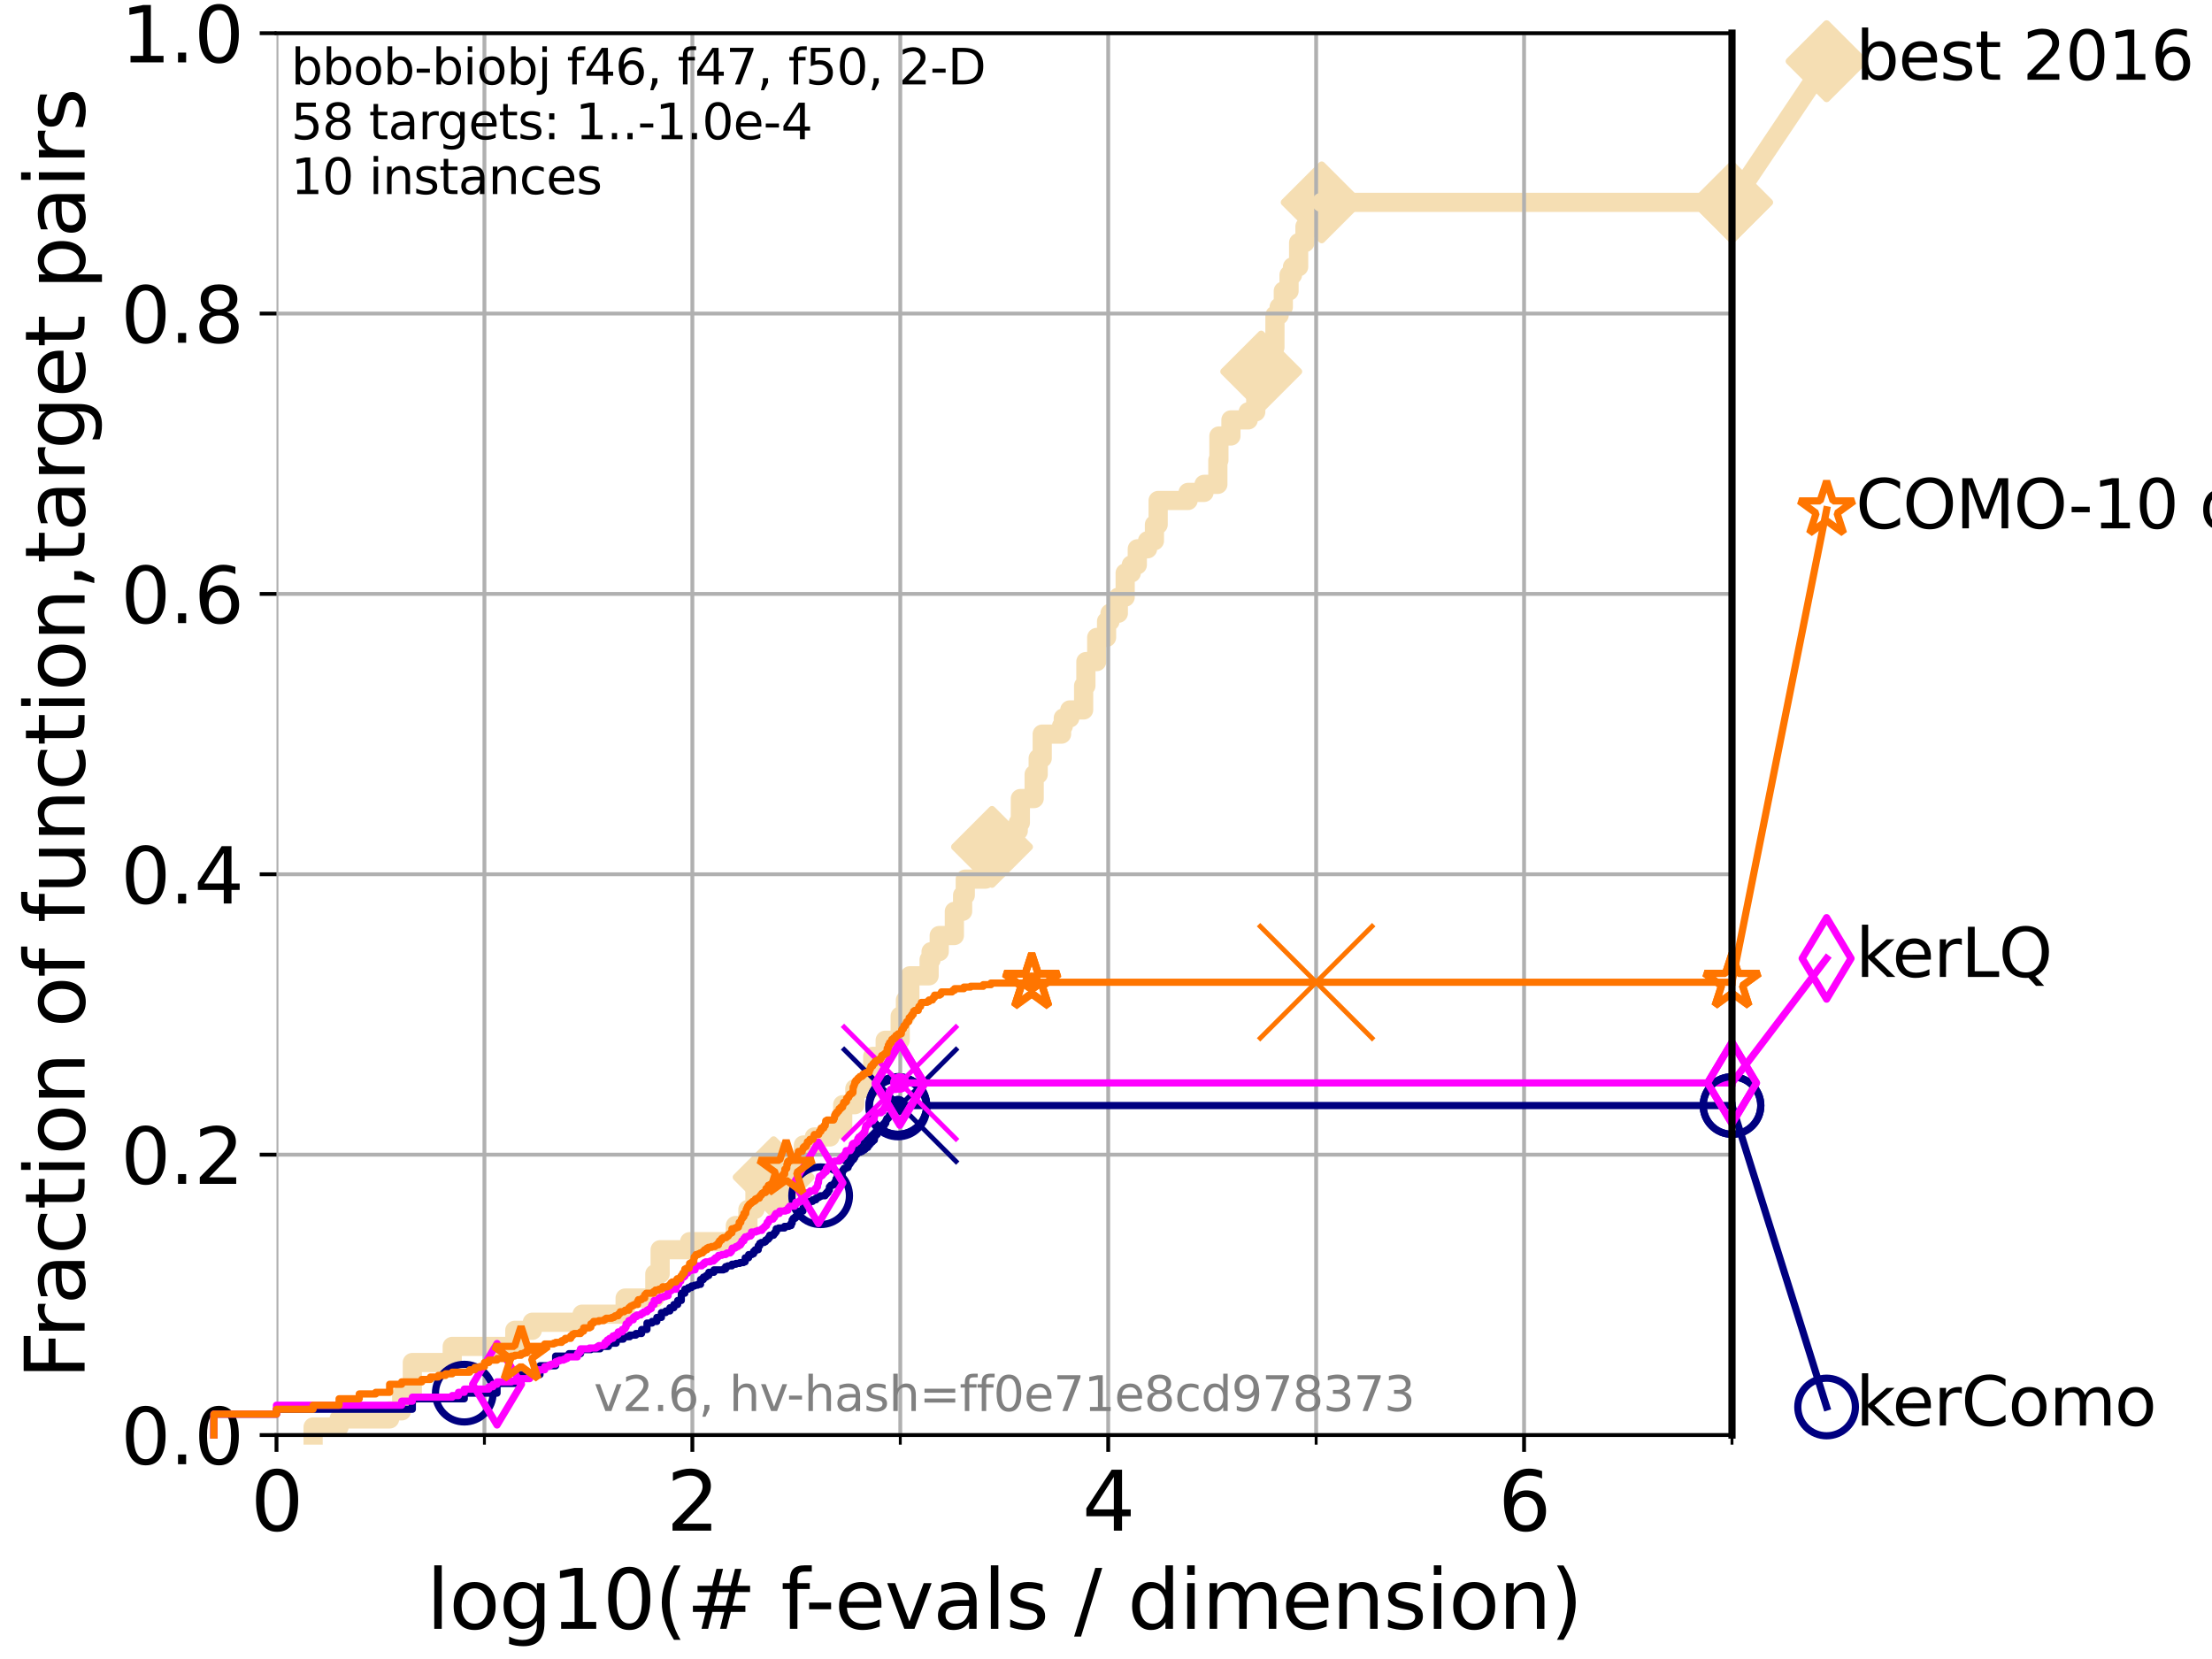 <?xml version="1.0" encoding="utf-8" standalone="no"?>
<!DOCTYPE svg PUBLIC "-//W3C//DTD SVG 1.1//EN"
  "http://www.w3.org/Graphics/SVG/1.1/DTD/svg11.dtd">
<svg xmlns:xlink="http://www.w3.org/1999/xlink" width="460.8pt" height="345.6pt" viewBox="0 0 460.8 345.6" xmlns="http://www.w3.org/2000/svg" version="1.1">
 <defs>
  <style type="text/css">*{stroke-linejoin: round; stroke-linecap: butt}</style>
 </defs>
 <g id="figure_1">
  <g id="patch_1">
   <path d="M 0 345.6 
L 460.8 345.6 
L 460.8 0 
L 0 0 
z
" style="fill: #ffffff"/>
  </g>
  <g id="axes_1">
   <g id="patch_2">
    <path d="M 57.6 298.944 
L 360.806 298.944 
L 360.806 6.912 
L 57.6 6.912 
z
" style="fill: #ffffff"/>
   </g>
   <g id="line2d_1">
    <path d="M 65.227 298.944 
L 65.227 297.266 
L 70.639 297.266 
L 70.639 295.587 
L 81.166 295.587 
L 81.166 293.909 
L 83.678 293.909 
L 83.678 290.552 
L 85.894 290.552 
L 85.894 283.839 
L 94.206 283.839 
L 94.206 280.482 
L 107.245 280.482 
L 107.245 277.126 
L 110.897 277.126 
L 110.897 275.447 
L 121.266 275.447 
L 121.266 273.769 
L 130.226 273.769 
L 130.226 270.412 
L 136.414 270.412 
L 136.414 265.377 
L 137.521 265.377 
L 137.521 260.342 
L 143.657 260.342 
L 143.657 258.664 
L 153.189 258.664 
L 153.189 255.307 
L 155.803 255.307 
L 155.803 251.95 
L 157.27 251.95 
L 157.27 246.915 
L 161.164 246.915 
L 161.164 245.237 
L 166.345 245.237 
L 166.345 241.88 
L 167.362 241.88 
L 167.362 238.524 
L 169.639 238.524 
L 169.639 236.845 
L 172.897 236.845 
L 172.897 235.167 
L 175.549 235.167 
L 175.549 230.132 
L 178.077 230.132 
L 178.077 226.775 
L 181.47 226.775 
L 181.47 223.418 
L 181.805 223.418 
L 181.805 220.062 
L 184.4 220.062 
L 184.4 216.705 
L 187.527 216.705 
L 187.527 211.67 
L 188.624 211.67 
L 188.624 208.313 
L 189.543 208.313 
L 189.543 203.278 
L 193.55 203.278 
L 193.55 199.922 
L 193.962 199.922 
L 193.962 198.243 
L 195.656 198.243 
L 195.656 194.887 
L 198.811 194.887 
L 198.811 189.852 
L 200.528 189.852 
L 200.528 186.495 
L 201.086 186.495 
L 201.086 183.138 
L 205.309 183.138 
L 205.309 179.782 
L 206.479 179.782 
L 206.479 176.425 
L 206.654 176.425 
L 206.654 174.746 
L 210.655 174.746 
L 210.655 173.068 
L 212.122 173.068 
L 212.122 171.39 
L 212.56 171.39 
L 212.56 166.355 
L 215.434 166.355 
L 215.434 161.32 
L 216.274 161.32 
L 216.274 157.963 
L 217.11 157.963 
L 217.11 152.928 
L 221.144 152.928 
L 221.144 151.25 
L 221.505 151.25 
L 221.505 149.571 
L 222.855 149.571 
L 222.855 147.893 
L 225.739 147.893 
L 225.739 142.858 
L 226.212 142.858 
L 226.212 137.823 
L 228.468 137.823 
L 228.468 132.788 
L 230.518 132.788 
L 230.518 129.431 
L 231.233 129.431 
L 231.233 127.753 
L 232.969 127.753 
L 232.969 124.396 
L 234.394 124.396 
L 234.394 119.361 
L 235.668 119.361 
L 235.668 117.683 
L 236.922 117.683 
L 236.922 114.326 
L 239.059 114.326 
L 239.059 112.648 
L 240.488 112.648 
L 240.488 109.291 
L 241.263 109.291 
L 241.263 104.256 
L 247.502 104.256 
L 247.502 102.578 
L 250.827 102.578 
L 250.827 100.899 
L 253.702 100.899 
L 253.702 95.864 
L 253.921 95.864 
L 253.921 90.829 
L 256.426 90.829 
L 256.426 87.473 
L 260.027 87.473 
L 260.027 85.794 
L 261.595 85.794 
L 261.595 80.759 
L 262.736 80.759 
L 262.736 77.402 
L 264.568 77.402 
L 264.568 72.367 
L 265.587 72.367 
L 265.599 65.654 
L 266.473 65.654 
L 266.473 63.976 
L 267.335 63.976 
L 267.335 60.619 
L 268.533 60.619 
L 268.533 57.262 
L 269.25 57.262 
L 269.25 55.584 
L 270.529 55.584 
L 270.529 50.549 
L 271.846 50.549 
L 271.846 47.192 
L 275.331 47.192 
L 275.331 42.157 
L 360.806 42.157 
L 360.806 42.157 
" style="fill: none; stroke: #f5deb3; stroke-width: 4; stroke-linecap: square"/>
   </g>
   <g id="line2d_2">
    <defs>
     <path id="m069dbe3854" d="M -0 7.778 
L 7.778 0 
L 0 -7.778 
L -7.778 -0 
z
" style="stroke: #f5deb3; stroke-width: 1.5; stroke-linejoin: miter"/>
    </defs>
    <g>
     <use xlink:href="#m069dbe3854" x="161.164" y="245.237" style="fill: #f5deb3; stroke: #f5deb3; stroke-width: 1.5; stroke-linejoin: miter"/>
     <use xlink:href="#m069dbe3854" x="206.654" y="176.425" style="fill: #f5deb3; stroke: #f5deb3; stroke-width: 1.5; stroke-linejoin: miter"/>
     <use xlink:href="#m069dbe3854" x="262.736" y="77.402" style="fill: #f5deb3; stroke: #f5deb3; stroke-width: 1.5; stroke-linejoin: miter"/>
     <use xlink:href="#m069dbe3854" x="275.331" y="42.157" style="fill: #f5deb3; stroke: #f5deb3; stroke-width: 1.5; stroke-linejoin: miter"/>
     <use xlink:href="#m069dbe3854" x="360.806" y="42.157" style="fill: #f5deb3; stroke: #f5deb3; stroke-width: 1.5; stroke-linejoin: miter"/>
    </g>
   </g>
   <g id="line2d_3">
    <path style="fill: none; stroke: #f5deb3; stroke-width: 4; stroke-linecap: square"/>
    <g/>
   </g>
   <g id="line2d_4">
    <path d="M 360.806 42.157 
L 380.515 12.753 
" style="fill: none; stroke: #f5deb3; stroke-width: 4; stroke-linecap: square"/>
    <g>
     <use xlink:href="#m069dbe3854" x="360.806" y="42.157" style="fill: #f5deb3; stroke: #f5deb3; stroke-width: 1.5; stroke-linejoin: miter"/>
     <use xlink:href="#m069dbe3854" x="380.515" y="12.753" style="fill: #f5deb3; stroke: #f5deb3; stroke-width: 1.5; stroke-linejoin: miter"/>
    </g>
   </g>
   <g id="matplotlib.axis_1">
    <g id="xtick_1">
     <g id="line2d_5">
      <path d="M 57.6 298.944 
L 57.6 6.912 
" clip-path="url(#pedad2fe20e)" style="fill: none; stroke: #b0b0b0; stroke-width: 0.8; stroke-linecap: square"/>
     </g>
     <g id="line2d_6">
      <defs>
       <path id="mdb7952fa96" d="M 0 0 
L 0 3.5 
" style="stroke: #000000; stroke-width: 0.8"/>
      </defs>
      <g>
       <use xlink:href="#mdb7952fa96" x="57.6" y="298.944" style="stroke: #000000; stroke-width: 0.8"/>
      </g>
     </g>
     <g id="text_1">
      <!-- 0 -->
      <g transform="translate(52.192 318.861) scale(0.17 -0.17)">
       <defs>
        <path id="DejaVuSans-30" d="M 2034 4250 
Q 1547 4250 1301 3770 
Q 1056 3291 1056 2328 
Q 1056 1369 1301 889 
Q 1547 409 2034 409 
Q 2525 409 2770 889 
Q 3016 1369 3016 2328 
Q 3016 3291 2770 3770 
Q 2525 4250 2034 4250 
z
M 2034 4750 
Q 2819 4750 3233 4129 
Q 3647 3509 3647 2328 
Q 3647 1150 3233 529 
Q 2819 -91 2034 -91 
Q 1250 -91 836 529 
Q 422 1150 422 2328 
Q 422 3509 836 4129 
Q 1250 4750 2034 4750 
z
" transform="scale(0.016)"/>
       </defs>
       <use xlink:href="#DejaVuSans-30"/>
      </g>
     </g>
    </g>
    <g id="xtick_2">
     <g id="line2d_7">
      <path d="M 144.23 298.944 
L 144.23 6.912 
" clip-path="url(#pedad2fe20e)" style="fill: none; stroke: #b0b0b0; stroke-width: 0.8; stroke-linecap: square"/>
     </g>
     <g id="line2d_8">
      <g>
       <use xlink:href="#mdb7952fa96" x="144.23" y="298.944" style="stroke: #000000; stroke-width: 0.8"/>
      </g>
     </g>
     <g id="text_2">
      <!-- 2 -->
      <g transform="translate(138.822 318.861) scale(0.17 -0.17)">
       <defs>
        <path id="DejaVuSans-32" d="M 1228 531 
L 3431 531 
L 3431 0 
L 469 0 
L 469 531 
Q 828 903 1448 1529 
Q 2069 2156 2228 2338 
Q 2531 2678 2651 2914 
Q 2772 3150 2772 3378 
Q 2772 3750 2511 3984 
Q 2250 4219 1831 4219 
Q 1534 4219 1204 4116 
Q 875 4013 500 3803 
L 500 4441 
Q 881 4594 1212 4672 
Q 1544 4750 1819 4750 
Q 2544 4750 2975 4387 
Q 3406 4025 3406 3419 
Q 3406 3131 3298 2873 
Q 3191 2616 2906 2266 
Q 2828 2175 2409 1742 
Q 1991 1309 1228 531 
z
" transform="scale(0.016)"/>
       </defs>
       <use xlink:href="#DejaVuSans-32"/>
      </g>
     </g>
    </g>
    <g id="xtick_3">
     <g id="line2d_9">
      <path d="M 230.861 298.944 
L 230.861 6.912 
" clip-path="url(#pedad2fe20e)" style="fill: none; stroke: #b0b0b0; stroke-width: 0.8; stroke-linecap: square"/>
     </g>
     <g id="line2d_10">
      <g>
       <use xlink:href="#mdb7952fa96" x="230.861" y="298.944" style="stroke: #000000; stroke-width: 0.8"/>
      </g>
     </g>
     <g id="text_3">
      <!-- 4 -->
      <g transform="translate(225.453 318.861) scale(0.17 -0.17)">
       <defs>
        <path id="DejaVuSans-34" d="M 2419 4116 
L 825 1625 
L 2419 1625 
L 2419 4116 
z
M 2253 4666 
L 3047 4666 
L 3047 1625 
L 3713 1625 
L 3713 1100 
L 3047 1100 
L 3047 0 
L 2419 0 
L 2419 1100 
L 313 1100 
L 313 1709 
L 2253 4666 
z
" transform="scale(0.016)"/>
       </defs>
       <use xlink:href="#DejaVuSans-34"/>
      </g>
     </g>
    </g>
    <g id="xtick_4">
     <g id="line2d_11">
      <path d="M 317.491 298.944 
L 317.491 6.912 
" clip-path="url(#pedad2fe20e)" style="fill: none; stroke: #b0b0b0; stroke-width: 0.8; stroke-linecap: square"/>
     </g>
     <g id="line2d_12">
      <g>
       <use xlink:href="#mdb7952fa96" x="317.491" y="298.944" style="stroke: #000000; stroke-width: 0.8"/>
      </g>
     </g>
     <g id="text_4">
      <!-- 6 -->
      <g transform="translate(312.083 318.861) scale(0.17 -0.17)">
       <defs>
        <path id="DejaVuSans-36" d="M 2113 2584 
Q 1688 2584 1439 2293 
Q 1191 2003 1191 1497 
Q 1191 994 1439 701 
Q 1688 409 2113 409 
Q 2538 409 2786 701 
Q 3034 994 3034 1497 
Q 3034 2003 2786 2293 
Q 2538 2584 2113 2584 
z
M 3366 4563 
L 3366 3988 
Q 3128 4100 2886 4159 
Q 2644 4219 2406 4219 
Q 1781 4219 1451 3797 
Q 1122 3375 1075 2522 
Q 1259 2794 1537 2939 
Q 1816 3084 2150 3084 
Q 2853 3084 3261 2657 
Q 3669 2231 3669 1497 
Q 3669 778 3244 343 
Q 2819 -91 2113 -91 
Q 1303 -91 875 529 
Q 447 1150 447 2328 
Q 447 3434 972 4092 
Q 1497 4750 2381 4750 
Q 2619 4750 2861 4703 
Q 3103 4656 3366 4563 
z
" transform="scale(0.016)"/>
       </defs>
       <use xlink:href="#DejaVuSans-36"/>
      </g>
     </g>
    </g>
    <g id="xtick_5">
     <g id="line2d_13">
      <path d="M 100.915 298.944 
L 100.915 6.912 
" clip-path="url(#pedad2fe20e)" style="fill: none; stroke: #b0b0b0; stroke-width: 0.8; stroke-linecap: square"/>
     </g>
     <g id="line2d_14">
      <defs>
       <path id="mb88ed9d481" d="M 0 0 
L 0 2 
" style="stroke: #000000; stroke-width: 0.6"/>
      </defs>
      <g>
       <use xlink:href="#mb88ed9d481" x="100.915" y="298.944" style="stroke: #000000; stroke-width: 0.6"/>
      </g>
     </g>
    </g>
    <g id="xtick_6">
     <g id="line2d_15">
      <path d="M 187.546 298.944 
L 187.546 6.912 
" clip-path="url(#pedad2fe20e)" style="fill: none; stroke: #b0b0b0; stroke-width: 0.8; stroke-linecap: square"/>
     </g>
     <g id="line2d_16">
      <g>
       <use xlink:href="#mb88ed9d481" x="187.546" y="298.944" style="stroke: #000000; stroke-width: 0.6"/>
      </g>
     </g>
    </g>
    <g id="xtick_7">
     <g id="line2d_17">
      <path d="M 274.176 298.944 
L 274.176 6.912 
" clip-path="url(#pedad2fe20e)" style="fill: none; stroke: #b0b0b0; stroke-width: 0.8; stroke-linecap: square"/>
     </g>
     <g id="line2d_18">
      <g>
       <use xlink:href="#mb88ed9d481" x="274.176" y="298.944" style="stroke: #000000; stroke-width: 0.6"/>
      </g>
     </g>
    </g>
    <g id="xtick_8">
     <g id="line2d_19">
      <path d="M 360.806 298.944 
L 360.806 6.912 
" clip-path="url(#pedad2fe20e)" style="fill: none; stroke: #b0b0b0; stroke-width: 0.8; stroke-linecap: square"/>
     </g>
     <g id="line2d_20">
      <g>
       <use xlink:href="#mb88ed9d481" x="360.806" y="298.944" style="stroke: #000000; stroke-width: 0.6"/>
      </g>
     </g>
    </g>
    <g id="text_5">
     <!-- log10(# f-evals / dimension) -->
     <g transform="translate(88.823 339.314) scale(0.17 -0.17)">
      <defs>
       <path id="DejaVuSans-6c" d="M 603 4863 
L 1178 4863 
L 1178 0 
L 603 0 
L 603 4863 
z
" transform="scale(0.016)"/>
       <path id="DejaVuSans-6f" d="M 1959 3097 
Q 1497 3097 1228 2736 
Q 959 2375 959 1747 
Q 959 1119 1226 758 
Q 1494 397 1959 397 
Q 2419 397 2687 759 
Q 2956 1122 2956 1747 
Q 2956 2369 2687 2733 
Q 2419 3097 1959 3097 
z
M 1959 3584 
Q 2709 3584 3137 3096 
Q 3566 2609 3566 1747 
Q 3566 888 3137 398 
Q 2709 -91 1959 -91 
Q 1206 -91 779 398 
Q 353 888 353 1747 
Q 353 2609 779 3096 
Q 1206 3584 1959 3584 
z
" transform="scale(0.016)"/>
       <path id="DejaVuSans-67" d="M 2906 1791 
Q 2906 2416 2648 2759 
Q 2391 3103 1925 3103 
Q 1463 3103 1205 2759 
Q 947 2416 947 1791 
Q 947 1169 1205 825 
Q 1463 481 1925 481 
Q 2391 481 2648 825 
Q 2906 1169 2906 1791 
z
M 3481 434 
Q 3481 -459 3084 -895 
Q 2688 -1331 1869 -1331 
Q 1566 -1331 1297 -1286 
Q 1028 -1241 775 -1147 
L 775 -588 
Q 1028 -725 1275 -790 
Q 1522 -856 1778 -856 
Q 2344 -856 2625 -561 
Q 2906 -266 2906 331 
L 2906 616 
Q 2728 306 2450 153 
Q 2172 0 1784 0 
Q 1141 0 747 490 
Q 353 981 353 1791 
Q 353 2603 747 3093 
Q 1141 3584 1784 3584 
Q 2172 3584 2450 3431 
Q 2728 3278 2906 2969 
L 2906 3500 
L 3481 3500 
L 3481 434 
z
" transform="scale(0.016)"/>
       <path id="DejaVuSans-31" d="M 794 531 
L 1825 531 
L 1825 4091 
L 703 3866 
L 703 4441 
L 1819 4666 
L 2450 4666 
L 2450 531 
L 3481 531 
L 3481 0 
L 794 0 
L 794 531 
z
" transform="scale(0.016)"/>
       <path id="DejaVuSans-28" d="M 1984 4856 
Q 1566 4138 1362 3434 
Q 1159 2731 1159 2009 
Q 1159 1288 1364 580 
Q 1569 -128 1984 -844 
L 1484 -844 
Q 1016 -109 783 600 
Q 550 1309 550 2009 
Q 550 2706 781 3412 
Q 1013 4119 1484 4856 
L 1984 4856 
z
" transform="scale(0.016)"/>
       <path id="DejaVuSans-23" d="M 3272 2816 
L 2363 2816 
L 2100 1772 
L 3016 1772 
L 3272 2816 
z
M 2803 4594 
L 2478 3297 
L 3391 3297 
L 3719 4594 
L 4219 4594 
L 3897 3297 
L 4872 3297 
L 4872 2816 
L 3775 2816 
L 3519 1772 
L 4513 1772 
L 4513 1294 
L 3397 1294 
L 3072 0 
L 2572 0 
L 2894 1294 
L 1978 1294 
L 1656 0 
L 1153 0 
L 1478 1294 
L 494 1294 
L 494 1772 
L 1594 1772 
L 1856 2816 
L 850 2816 
L 850 3297 
L 1978 3297 
L 2297 4594 
L 2803 4594 
z
" transform="scale(0.016)"/>
       <path id="DejaVuSans-20" transform="scale(0.016)"/>
       <path id="DejaVuSans-66" d="M 2375 4863 
L 2375 4384 
L 1825 4384 
Q 1516 4384 1395 4259 
Q 1275 4134 1275 3809 
L 1275 3500 
L 2222 3500 
L 2222 3053 
L 1275 3053 
L 1275 0 
L 697 0 
L 697 3053 
L 147 3053 
L 147 3500 
L 697 3500 
L 697 3744 
Q 697 4328 969 4595 
Q 1241 4863 1831 4863 
L 2375 4863 
z
" transform="scale(0.016)"/>
       <path id="DejaVuSans-2d" d="M 313 2009 
L 1997 2009 
L 1997 1497 
L 313 1497 
L 313 2009 
z
" transform="scale(0.016)"/>
       <path id="DejaVuSans-65" d="M 3597 1894 
L 3597 1613 
L 953 1613 
Q 991 1019 1311 708 
Q 1631 397 2203 397 
Q 2534 397 2845 478 
Q 3156 559 3463 722 
L 3463 178 
Q 3153 47 2828 -22 
Q 2503 -91 2169 -91 
Q 1331 -91 842 396 
Q 353 884 353 1716 
Q 353 2575 817 3079 
Q 1281 3584 2069 3584 
Q 2775 3584 3186 3129 
Q 3597 2675 3597 1894 
z
M 3022 2063 
Q 3016 2534 2758 2815 
Q 2500 3097 2075 3097 
Q 1594 3097 1305 2825 
Q 1016 2553 972 2059 
L 3022 2063 
z
" transform="scale(0.016)"/>
       <path id="DejaVuSans-76" d="M 191 3500 
L 800 3500 
L 1894 563 
L 2988 3500 
L 3597 3500 
L 2284 0 
L 1503 0 
L 191 3500 
z
" transform="scale(0.016)"/>
       <path id="DejaVuSans-61" d="M 2194 1759 
Q 1497 1759 1228 1600 
Q 959 1441 959 1056 
Q 959 750 1161 570 
Q 1363 391 1709 391 
Q 2188 391 2477 730 
Q 2766 1069 2766 1631 
L 2766 1759 
L 2194 1759 
z
M 3341 1997 
L 3341 0 
L 2766 0 
L 2766 531 
Q 2569 213 2275 61 
Q 1981 -91 1556 -91 
Q 1019 -91 701 211 
Q 384 513 384 1019 
Q 384 1609 779 1909 
Q 1175 2209 1959 2209 
L 2766 2209 
L 2766 2266 
Q 2766 2663 2505 2880 
Q 2244 3097 1772 3097 
Q 1472 3097 1187 3025 
Q 903 2953 641 2809 
L 641 3341 
Q 956 3463 1253 3523 
Q 1550 3584 1831 3584 
Q 2591 3584 2966 3190 
Q 3341 2797 3341 1997 
z
" transform="scale(0.016)"/>
       <path id="DejaVuSans-73" d="M 2834 3397 
L 2834 2853 
Q 2591 2978 2328 3040 
Q 2066 3103 1784 3103 
Q 1356 3103 1142 2972 
Q 928 2841 928 2578 
Q 928 2378 1081 2264 
Q 1234 2150 1697 2047 
L 1894 2003 
Q 2506 1872 2764 1633 
Q 3022 1394 3022 966 
Q 3022 478 2636 193 
Q 2250 -91 1575 -91 
Q 1294 -91 989 -36 
Q 684 19 347 128 
L 347 722 
Q 666 556 975 473 
Q 1284 391 1588 391 
Q 1994 391 2212 530 
Q 2431 669 2431 922 
Q 2431 1156 2273 1281 
Q 2116 1406 1581 1522 
L 1381 1569 
Q 847 1681 609 1914 
Q 372 2147 372 2553 
Q 372 3047 722 3315 
Q 1072 3584 1716 3584 
Q 2034 3584 2315 3537 
Q 2597 3491 2834 3397 
z
" transform="scale(0.016)"/>
       <path id="DejaVuSans-2f" d="M 1625 4666 
L 2156 4666 
L 531 -594 
L 0 -594 
L 1625 4666 
z
" transform="scale(0.016)"/>
       <path id="DejaVuSans-64" d="M 2906 2969 
L 2906 4863 
L 3481 4863 
L 3481 0 
L 2906 0 
L 2906 525 
Q 2725 213 2448 61 
Q 2172 -91 1784 -91 
Q 1150 -91 751 415 
Q 353 922 353 1747 
Q 353 2572 751 3078 
Q 1150 3584 1784 3584 
Q 2172 3584 2448 3432 
Q 2725 3281 2906 2969 
z
M 947 1747 
Q 947 1113 1208 752 
Q 1469 391 1925 391 
Q 2381 391 2643 752 
Q 2906 1113 2906 1747 
Q 2906 2381 2643 2742 
Q 2381 3103 1925 3103 
Q 1469 3103 1208 2742 
Q 947 2381 947 1747 
z
" transform="scale(0.016)"/>
       <path id="DejaVuSans-69" d="M 603 3500 
L 1178 3500 
L 1178 0 
L 603 0 
L 603 3500 
z
M 603 4863 
L 1178 4863 
L 1178 4134 
L 603 4134 
L 603 4863 
z
" transform="scale(0.016)"/>
       <path id="DejaVuSans-6d" d="M 3328 2828 
Q 3544 3216 3844 3400 
Q 4144 3584 4550 3584 
Q 5097 3584 5394 3201 
Q 5691 2819 5691 2113 
L 5691 0 
L 5113 0 
L 5113 2094 
Q 5113 2597 4934 2840 
Q 4756 3084 4391 3084 
Q 3944 3084 3684 2787 
Q 3425 2491 3425 1978 
L 3425 0 
L 2847 0 
L 2847 2094 
Q 2847 2600 2669 2842 
Q 2491 3084 2119 3084 
Q 1678 3084 1418 2786 
Q 1159 2488 1159 1978 
L 1159 0 
L 581 0 
L 581 3500 
L 1159 3500 
L 1159 2956 
Q 1356 3278 1631 3431 
Q 1906 3584 2284 3584 
Q 2666 3584 2933 3390 
Q 3200 3197 3328 2828 
z
" transform="scale(0.016)"/>
       <path id="DejaVuSans-6e" d="M 3513 2113 
L 3513 0 
L 2938 0 
L 2938 2094 
Q 2938 2591 2744 2837 
Q 2550 3084 2163 3084 
Q 1697 3084 1428 2787 
Q 1159 2491 1159 1978 
L 1159 0 
L 581 0 
L 581 3500 
L 1159 3500 
L 1159 2956 
Q 1366 3272 1645 3428 
Q 1925 3584 2291 3584 
Q 2894 3584 3203 3211 
Q 3513 2838 3513 2113 
z
" transform="scale(0.016)"/>
       <path id="DejaVuSans-29" d="M 513 4856 
L 1013 4856 
Q 1481 4119 1714 3412 
Q 1947 2706 1947 2009 
Q 1947 1309 1714 600 
Q 1481 -109 1013 -844 
L 513 -844 
Q 928 -128 1133 580 
Q 1338 1288 1338 2009 
Q 1338 2731 1133 3434 
Q 928 4138 513 4856 
z
" transform="scale(0.016)"/>
      </defs>
      <use xlink:href="#DejaVuSans-6c"/>
      <use xlink:href="#DejaVuSans-6f" x="27.783"/>
      <use xlink:href="#DejaVuSans-67" x="88.965"/>
      <use xlink:href="#DejaVuSans-31" x="152.441"/>
      <use xlink:href="#DejaVuSans-30" x="216.064"/>
      <use xlink:href="#DejaVuSans-28" x="279.688"/>
      <use xlink:href="#DejaVuSans-23" x="318.701"/>
      <use xlink:href="#DejaVuSans-20" x="402.49"/>
      <use xlink:href="#DejaVuSans-66" x="434.277"/>
      <use xlink:href="#DejaVuSans-2d" x="463.982"/>
      <use xlink:href="#DejaVuSans-65" x="500.066"/>
      <use xlink:href="#DejaVuSans-76" x="561.59"/>
      <use xlink:href="#DejaVuSans-61" x="620.77"/>
      <use xlink:href="#DejaVuSans-6c" x="682.049"/>
      <use xlink:href="#DejaVuSans-73" x="709.832"/>
      <use xlink:href="#DejaVuSans-20" x="761.932"/>
      <use xlink:href="#DejaVuSans-2f" x="793.719"/>
      <use xlink:href="#DejaVuSans-20" x="827.41"/>
      <use xlink:href="#DejaVuSans-64" x="859.197"/>
      <use xlink:href="#DejaVuSans-69" x="922.674"/>
      <use xlink:href="#DejaVuSans-6d" x="950.457"/>
      <use xlink:href="#DejaVuSans-65" x="1047.869"/>
      <use xlink:href="#DejaVuSans-6e" x="1109.393"/>
      <use xlink:href="#DejaVuSans-73" x="1172.771"/>
      <use xlink:href="#DejaVuSans-69" x="1224.871"/>
      <use xlink:href="#DejaVuSans-6f" x="1252.654"/>
      <use xlink:href="#DejaVuSans-6e" x="1313.836"/>
      <use xlink:href="#DejaVuSans-29" x="1377.215"/>
     </g>
    </g>
   </g>
   <g id="matplotlib.axis_2">
    <g id="ytick_1">
     <g id="line2d_21">
      <path d="M 57.6 298.944 
L 360.806 298.944 
" clip-path="url(#pedad2fe20e)" style="fill: none; stroke: #b0b0b0; stroke-width: 0.8; stroke-linecap: square"/>
     </g>
     <g id="line2d_22">
      <defs>
       <path id="mea9a7945aa" d="M 0 0 
L -3.5 0 
" style="stroke: #000000; stroke-width: 0.8"/>
      </defs>
      <g>
       <use xlink:href="#mea9a7945aa" x="57.6" y="298.944" style="stroke: #000000; stroke-width: 0.8"/>
      </g>
     </g>
     <g id="text_6">
      <!-- 0.0 -->
      <g transform="translate(25.155 305.023) scale(0.16 -0.16)">
       <defs>
        <path id="DejaVuSans-2e" d="M 684 794 
L 1344 794 
L 1344 0 
L 684 0 
L 684 794 
z
" transform="scale(0.016)"/>
       </defs>
       <use xlink:href="#DejaVuSans-30"/>
       <use xlink:href="#DejaVuSans-2e" x="63.623"/>
       <use xlink:href="#DejaVuSans-30" x="95.41"/>
      </g>
     </g>
    </g>
    <g id="ytick_2">
     <g id="line2d_23">
      <path d="M 57.6 240.538 
L 360.806 240.538 
" clip-path="url(#pedad2fe20e)" style="fill: none; stroke: #b0b0b0; stroke-width: 0.8; stroke-linecap: square"/>
     </g>
     <g id="line2d_24">
      <g>
       <use xlink:href="#mea9a7945aa" x="57.6" y="240.538" style="stroke: #000000; stroke-width: 0.8"/>
      </g>
     </g>
     <g id="text_7">
      <!-- 0.2 -->
      <g transform="translate(25.155 246.616) scale(0.16 -0.16)">
       <use xlink:href="#DejaVuSans-30"/>
       <use xlink:href="#DejaVuSans-2e" x="63.623"/>
       <use xlink:href="#DejaVuSans-32" x="95.41"/>
      </g>
     </g>
    </g>
    <g id="ytick_3">
     <g id="line2d_25">
      <path d="M 57.6 182.131 
L 360.806 182.131 
" clip-path="url(#pedad2fe20e)" style="fill: none; stroke: #b0b0b0; stroke-width: 0.8; stroke-linecap: square"/>
     </g>
     <g id="line2d_26">
      <g>
       <use xlink:href="#mea9a7945aa" x="57.6" y="182.131" style="stroke: #000000; stroke-width: 0.8"/>
      </g>
     </g>
     <g id="text_8">
      <!-- 0.4 -->
      <g transform="translate(25.155 188.21) scale(0.16 -0.16)">
       <use xlink:href="#DejaVuSans-30"/>
       <use xlink:href="#DejaVuSans-2e" x="63.623"/>
       <use xlink:href="#DejaVuSans-34" x="95.41"/>
      </g>
     </g>
    </g>
    <g id="ytick_4">
     <g id="line2d_27">
      <path d="M 57.6 123.725 
L 360.806 123.725 
" clip-path="url(#pedad2fe20e)" style="fill: none; stroke: #b0b0b0; stroke-width: 0.8; stroke-linecap: square"/>
     </g>
     <g id="line2d_28">
      <g>
       <use xlink:href="#mea9a7945aa" x="57.6" y="123.725" style="stroke: #000000; stroke-width: 0.8"/>
      </g>
     </g>
     <g id="text_9">
      <!-- 0.6 -->
      <g transform="translate(25.155 129.804) scale(0.16 -0.16)">
       <use xlink:href="#DejaVuSans-30"/>
       <use xlink:href="#DejaVuSans-2e" x="63.623"/>
       <use xlink:href="#DejaVuSans-36" x="95.41"/>
      </g>
     </g>
    </g>
    <g id="ytick_5">
     <g id="line2d_29">
      <path d="M 57.6 65.318 
L 360.806 65.318 
" clip-path="url(#pedad2fe20e)" style="fill: none; stroke: #b0b0b0; stroke-width: 0.8; stroke-linecap: square"/>
     </g>
     <g id="line2d_30">
      <g>
       <use xlink:href="#mea9a7945aa" x="57.6" y="65.318" style="stroke: #000000; stroke-width: 0.8"/>
      </g>
     </g>
     <g id="text_10">
      <!-- 0.8 -->
      <g transform="translate(25.155 71.397) scale(0.16 -0.16)">
       <defs>
        <path id="DejaVuSans-38" d="M 2034 2216 
Q 1584 2216 1326 1975 
Q 1069 1734 1069 1313 
Q 1069 891 1326 650 
Q 1584 409 2034 409 
Q 2484 409 2743 651 
Q 3003 894 3003 1313 
Q 3003 1734 2745 1975 
Q 2488 2216 2034 2216 
z
M 1403 2484 
Q 997 2584 770 2862 
Q 544 3141 544 3541 
Q 544 4100 942 4425 
Q 1341 4750 2034 4750 
Q 2731 4750 3128 4425 
Q 3525 4100 3525 3541 
Q 3525 3141 3298 2862 
Q 3072 2584 2669 2484 
Q 3125 2378 3379 2068 
Q 3634 1759 3634 1313 
Q 3634 634 3220 271 
Q 2806 -91 2034 -91 
Q 1263 -91 848 271 
Q 434 634 434 1313 
Q 434 1759 690 2068 
Q 947 2378 1403 2484 
z
M 1172 3481 
Q 1172 3119 1398 2916 
Q 1625 2713 2034 2713 
Q 2441 2713 2670 2916 
Q 2900 3119 2900 3481 
Q 2900 3844 2670 4047 
Q 2441 4250 2034 4250 
Q 1625 4250 1398 4047 
Q 1172 3844 1172 3481 
z
" transform="scale(0.016)"/>
       </defs>
       <use xlink:href="#DejaVuSans-30"/>
       <use xlink:href="#DejaVuSans-2e" x="63.623"/>
       <use xlink:href="#DejaVuSans-38" x="95.41"/>
      </g>
     </g>
    </g>
    <g id="ytick_6">
     <g id="line2d_31">
      <path d="M 57.6 6.912 
L 360.806 6.912 
" clip-path="url(#pedad2fe20e)" style="fill: none; stroke: #b0b0b0; stroke-width: 0.8; stroke-linecap: square"/>
     </g>
     <g id="line2d_32">
      <g>
       <use xlink:href="#mea9a7945aa" x="57.6" y="6.912" style="stroke: #000000; stroke-width: 0.8"/>
      </g>
     </g>
     <g id="text_11">
      <!-- 1.0 -->
      <g transform="translate(25.155 12.991) scale(0.16 -0.16)">
       <use xlink:href="#DejaVuSans-31"/>
       <use xlink:href="#DejaVuSans-2e" x="63.623"/>
       <use xlink:href="#DejaVuSans-30" x="95.41"/>
      </g>
     </g>
    </g>
    <g id="text_12">
     <!-- Fraction of function,target pairs -->
     <g transform="translate(17.62 287.313) rotate(-90) scale(0.17 -0.17)">
      <defs>
       <path id="DejaVuSans-46" d="M 628 4666 
L 3309 4666 
L 3309 4134 
L 1259 4134 
L 1259 2759 
L 3109 2759 
L 3109 2228 
L 1259 2228 
L 1259 0 
L 628 0 
L 628 4666 
z
" transform="scale(0.016)"/>
       <path id="DejaVuSans-72" d="M 2631 2963 
Q 2534 3019 2420 3045 
Q 2306 3072 2169 3072 
Q 1681 3072 1420 2755 
Q 1159 2438 1159 1844 
L 1159 0 
L 581 0 
L 581 3500 
L 1159 3500 
L 1159 2956 
Q 1341 3275 1631 3429 
Q 1922 3584 2338 3584 
Q 2397 3584 2469 3576 
Q 2541 3569 2628 3553 
L 2631 2963 
z
" transform="scale(0.016)"/>
       <path id="DejaVuSans-63" d="M 3122 3366 
L 3122 2828 
Q 2878 2963 2633 3030 
Q 2388 3097 2138 3097 
Q 1578 3097 1268 2742 
Q 959 2388 959 1747 
Q 959 1106 1268 751 
Q 1578 397 2138 397 
Q 2388 397 2633 464 
Q 2878 531 3122 666 
L 3122 134 
Q 2881 22 2623 -34 
Q 2366 -91 2075 -91 
Q 1284 -91 818 406 
Q 353 903 353 1747 
Q 353 2603 823 3093 
Q 1294 3584 2113 3584 
Q 2378 3584 2631 3529 
Q 2884 3475 3122 3366 
z
" transform="scale(0.016)"/>
       <path id="DejaVuSans-74" d="M 1172 4494 
L 1172 3500 
L 2356 3500 
L 2356 3053 
L 1172 3053 
L 1172 1153 
Q 1172 725 1289 603 
Q 1406 481 1766 481 
L 2356 481 
L 2356 0 
L 1766 0 
Q 1100 0 847 248 
Q 594 497 594 1153 
L 594 3053 
L 172 3053 
L 172 3500 
L 594 3500 
L 594 4494 
L 1172 4494 
z
" transform="scale(0.016)"/>
       <path id="DejaVuSans-75" d="M 544 1381 
L 544 3500 
L 1119 3500 
L 1119 1403 
Q 1119 906 1312 657 
Q 1506 409 1894 409 
Q 2359 409 2629 706 
Q 2900 1003 2900 1516 
L 2900 3500 
L 3475 3500 
L 3475 0 
L 2900 0 
L 2900 538 
Q 2691 219 2414 64 
Q 2138 -91 1772 -91 
Q 1169 -91 856 284 
Q 544 659 544 1381 
z
M 1991 3584 
L 1991 3584 
z
" transform="scale(0.016)"/>
       <path id="DejaVuSans-2c" d="M 750 794 
L 1409 794 
L 1409 256 
L 897 -744 
L 494 -744 
L 750 256 
L 750 794 
z
" transform="scale(0.016)"/>
       <path id="DejaVuSans-70" d="M 1159 525 
L 1159 -1331 
L 581 -1331 
L 581 3500 
L 1159 3500 
L 1159 2969 
Q 1341 3281 1617 3432 
Q 1894 3584 2278 3584 
Q 2916 3584 3314 3078 
Q 3713 2572 3713 1747 
Q 3713 922 3314 415 
Q 2916 -91 2278 -91 
Q 1894 -91 1617 61 
Q 1341 213 1159 525 
z
M 3116 1747 
Q 3116 2381 2855 2742 
Q 2594 3103 2138 3103 
Q 1681 3103 1420 2742 
Q 1159 2381 1159 1747 
Q 1159 1113 1420 752 
Q 1681 391 2138 391 
Q 2594 391 2855 752 
Q 3116 1113 3116 1747 
z
" transform="scale(0.016)"/>
      </defs>
      <use xlink:href="#DejaVuSans-46"/>
      <use xlink:href="#DejaVuSans-72" x="50.27"/>
      <use xlink:href="#DejaVuSans-61" x="91.383"/>
      <use xlink:href="#DejaVuSans-63" x="152.662"/>
      <use xlink:href="#DejaVuSans-74" x="207.643"/>
      <use xlink:href="#DejaVuSans-69" x="246.852"/>
      <use xlink:href="#DejaVuSans-6f" x="274.635"/>
      <use xlink:href="#DejaVuSans-6e" x="335.816"/>
      <use xlink:href="#DejaVuSans-20" x="399.195"/>
      <use xlink:href="#DejaVuSans-6f" x="430.982"/>
      <use xlink:href="#DejaVuSans-66" x="492.164"/>
      <use xlink:href="#DejaVuSans-20" x="527.369"/>
      <use xlink:href="#DejaVuSans-66" x="559.156"/>
      <use xlink:href="#DejaVuSans-75" x="594.361"/>
      <use xlink:href="#DejaVuSans-6e" x="657.74"/>
      <use xlink:href="#DejaVuSans-63" x="721.119"/>
      <use xlink:href="#DejaVuSans-74" x="776.1"/>
      <use xlink:href="#DejaVuSans-69" x="815.309"/>
      <use xlink:href="#DejaVuSans-6f" x="843.092"/>
      <use xlink:href="#DejaVuSans-6e" x="904.273"/>
      <use xlink:href="#DejaVuSans-2c" x="967.652"/>
      <use xlink:href="#DejaVuSans-74" x="999.439"/>
      <use xlink:href="#DejaVuSans-61" x="1038.648"/>
      <use xlink:href="#DejaVuSans-72" x="1099.928"/>
      <use xlink:href="#DejaVuSans-67" x="1139.291"/>
      <use xlink:href="#DejaVuSans-65" x="1202.768"/>
      <use xlink:href="#DejaVuSans-74" x="1264.291"/>
      <use xlink:href="#DejaVuSans-20" x="1303.5"/>
      <use xlink:href="#DejaVuSans-70" x="1335.287"/>
      <use xlink:href="#DejaVuSans-61" x="1398.764"/>
      <use xlink:href="#DejaVuSans-69" x="1460.043"/>
      <use xlink:href="#DejaVuSans-72" x="1487.826"/>
      <use xlink:href="#DejaVuSans-73" x="1528.939"/>
     </g>
    </g>
   </g>
   <g id="line2d_33">
    <defs>
     <path id="mc0dfb8d8aa" d="M 0 1.5 
C 0.398 1.5 0.779 1.342 1.061 1.061 
C 1.342 0.779 1.5 0.398 1.5 0 
C 1.5 -0.398 1.342 -0.779 1.061 -1.061 
C 0.779 -1.342 0.398 -1.5 0 -1.5 
C -0.398 -1.5 -0.779 -1.342 -1.061 -1.061 
C -1.342 -0.779 -1.5 -0.398 -1.5 0 
C -1.5 0.398 -1.342 0.779 -1.061 1.061 
C -0.779 1.342 -0.398 1.5 0 1.5 
z
" style="stroke: #f5deb3"/>
    </defs>
    <g>
     <use xlink:href="#mc0dfb8d8aa" x="275.331" y="42.157" style="fill: #f5deb3; stroke: #f5deb3"/>
     <use xlink:href="#mc0dfb8d8aa" x="275.331" y="42.157" style="fill: #f5deb3; stroke: #f5deb3"/>
    </g>
   </g>
   <g id="line2d_34">
    <defs>
     <path id="m6b52947851" d="M 0 1.5 
C 0.398 1.5 0.779 1.342 1.061 1.061 
C 1.342 0.779 1.5 0.398 1.5 0 
C 1.5 -0.398 1.342 -0.779 1.061 -1.061 
C 0.779 -1.342 0.398 -1.5 0 -1.5 
C -0.398 -1.5 -0.779 -1.342 -1.061 -1.061 
C -1.342 -0.779 -1.5 -0.398 -1.5 0 
C -1.5 0.398 -1.342 0.779 -1.061 1.061 
C -0.779 1.342 -0.398 1.5 0 1.5 
z
" style="stroke: #000080"/>
    </defs>
    <g>
     <use xlink:href="#m6b52947851" x="187.05" y="230.3" style="fill: #000080; stroke: #000080"/>
     <use xlink:href="#m6b52947851" x="187.05" y="230.3" style="fill: #000080; stroke: #000080"/>
    </g>
   </g>
   <g id="line2d_35">
    <path d="M 44.561 298.944 
L 44.561 294.58 
L 57.6 294.58 
L 57.6 293.573 
L 85.894 293.573 
L 85.894 291.391 
L 96.718 291.391 
L 96.718 290.217 
L 103.544 290.217 
L 103.544 288.203 
L 108.543 288.203 
L 108.543 286.356 
L 112.488 286.356 
L 112.488 284.51 
L 115.747 284.51 
L 115.747 282.496 
L 118.525 282.496 
L 118.525 281.993 
L 120.944 281.993 
L 120.944 281.154 
L 123.088 281.154 
L 123.088 280.986 
L 125.012 280.986 
L 125.012 280.482 
L 126.757 280.482 
L 126.757 279.811 
L 128.354 279.811 
L 128.354 278.972 
L 129.826 278.972 
L 129.826 278.468 
L 131.191 278.468 
L 131.191 278.133 
L 132.464 278.133 
L 132.464 277.797 
L 133.656 277.797 
L 133.656 276.958 
L 134.777 276.958 
L 134.777 275.615 
L 135.835 275.615 
L 135.835 275.279 
L 136.837 275.279 
L 136.837 274.44 
L 137.788 274.44 
L 137.788 273.433 
L 138.693 273.433 
L 138.693 273.097 
L 139.556 273.097 
L 139.556 272.426 
L 140.382 272.426 
L 140.382 271.755 
L 141.173 271.755 
L 141.173 270.916 
L 141.932 270.916 
L 141.932 269.405 
L 142.662 269.405 
L 142.662 268.566 
L 143.364 268.566 
L 143.364 268.23 
L 144.041 268.23 
L 144.041 267.895 
L 144.695 267.895 
L 144.695 267.727 
L 145.327 267.727 
L 145.327 267.559 
L 145.938 267.559 
L 145.938 266.552 
L 146.53 266.552 
L 146.53 266.048 
L 147.103 266.048 
L 147.103 265.713 
L 147.66 265.713 
L 147.66 265.041 
L 148.727 265.041 
L 148.727 264.538 
L 150.694 264.538 
L 150.694 264.37 
L 151.155 264.37 
L 151.155 263.867 
L 151.605 263.867 
L 151.605 263.699 
L 152.475 263.699 
L 152.475 263.363 
L 153.306 263.363 
L 153.306 263.195 
L 154.101 263.195 
L 154.101 263.027 
L 154.865 263.027 
L 154.865 262.86 
L 155.235 262.86 
L 155.235 262.02 
L 155.955 262.02 
L 155.955 261.349 
L 156.648 261.349 
L 156.648 261.181 
L 156.985 261.181 
L 156.985 260.678 
L 157.317 260.678 
L 157.317 260.342 
L 157.962 260.342 
L 157.962 259.503 
L 158.277 259.503 
L 158.277 258.999 
L 158.586 258.999 
L 158.586 258.832 
L 159.19 258.832 
L 159.19 258.664 
L 159.485 258.664 
L 159.485 258.328 
L 159.776 258.328 
L 159.776 258.16 
L 160.062 258.16 
L 160.062 257.825 
L 160.343 257.825 
L 160.343 257.321 
L 161.164 257.321 
L 161.164 256.985 
L 161.43 256.985 
L 161.43 256.65 
L 161.692 256.65 
L 161.692 255.978 
L 162.205 255.978 
L 162.205 255.811 
L 163.43 255.811 
L 163.43 255.475 
L 164.356 255.475 
L 164.356 255.307 
L 164.803 255.307 
L 164.803 254.804 
L 165.022 254.804 
L 165.022 254.132 
L 165.239 254.132 
L 165.239 253.797 
L 165.665 253.797 
L 165.665 253.461 
L 166.082 253.461 
L 166.082 252.957 
L 166.287 252.957 
L 166.287 252.622 
L 166.69 252.622 
L 166.69 252.286 
L 167.279 252.286 
L 167.279 251.615 
L 167.472 251.615 
L 167.472 251.111 
L 168.037 251.111 
L 168.037 250.943 
L 168.222 250.943 
L 168.222 250.608 
L 168.586 250.608 
L 168.586 250.272 
L 169.294 250.272 
L 169.294 249.936 
L 169.977 249.936 
L 169.977 249.601 
L 170.309 249.601 
L 170.309 249.433 
L 170.635 249.433 
L 170.635 249.265 
L 170.956 249.265 
L 170.956 249.097 
L 171.887 249.097 
L 171.887 248.761 
L 172.187 248.761 
L 172.187 248.426 
L 172.483 248.426 
L 172.483 248.09 
L 172.629 248.09 
L 172.629 247.922 
L 172.774 247.922 
L 172.774 247.251 
L 172.917 247.251 
L 172.917 247.083 
L 173.06 247.083 
L 173.06 246.915 
L 173.482 246.915 
L 173.482 246.747 
L 173.895 246.747 
L 173.895 246.244 
L 174.165 246.244 
L 174.165 245.573 
L 174.431 245.573 
L 174.431 244.901 
L 174.953 244.901 
L 174.953 244.566 
L 175.46 244.566 
L 175.46 244.062 
L 175.585 244.062 
L 175.585 243.726 
L 175.832 243.726 
L 175.832 243.391 
L 176.316 243.391 
L 176.316 243.223 
L 176.672 243.223 
L 176.672 242.719 
L 176.905 242.719 
L 176.905 242.384 
L 177.136 242.384 
L 177.136 242.048 
L 177.363 242.048 
L 177.363 241.545 
L 177.81 241.545 
L 177.81 241.209 
L 178.03 241.209 
L 178.139 240.538 
L 178.462 240.538 
L 178.462 240.034 
L 179.194 240.034 
L 179.194 239.866 
L 179.6 239.866 
L 179.6 239.698 
L 179.8 239.698 
L 179.8 239.531 
L 180.096 239.531 
L 180.096 239.363 
L 180.291 239.363 
L 180.291 239.027 
L 180.769 239.027 
L 180.863 238.524 
L 181.143 238.524 
L 181.143 238.188 
L 181.418 238.188 
L 181.418 237.852 
L 181.779 237.852 
L 181.779 237.517 
L 182.134 237.517 
L 182.221 236.845 
L 182.309 236.845 
L 182.395 236.342 
L 182.739 236.342 
L 182.823 235.335 
L 182.992 235.335 
L 182.992 235.167 
L 183.57 235.167 
L 183.57 234.831 
L 183.893 234.831 
L 183.972 234.496 
L 184.21 234.496 
L 184.288 233.992 
L 184.522 233.992 
L 184.599 233.321 
L 184.752 233.321 
L 184.752 232.985 
L 185.055 232.985 
L 185.13 232.649 
L 185.279 232.649 
L 185.279 232.314 
L 185.574 232.314 
L 185.647 231.978 
L 185.792 231.978 
L 185.792 231.642 
L 186.15 231.642 
L 186.15 231.307 
L 186.709 231.307 
L 186.778 230.971 
L 186.914 230.971 
L 186.914 230.803 
L 187.05 230.803 
L 187.05 230.3 
L 360.806 230.3 
L 360.806 230.3 
" style="fill: none; stroke: #000080; stroke-width: 1.5; stroke-linecap: square"/>
   </g>
   <g id="line2d_36">
    <defs>
     <path id="m7cd6814836" d="M 0 6 
C 1.591 6 3.117 5.368 4.243 4.243 
C 5.368 3.117 6 1.591 6 0 
C 6 -1.591 5.368 -3.117 4.243 -4.243 
C 3.117 -5.368 1.591 -6 0 -6 
C -1.591 -6 -3.117 -5.368 -4.243 -4.243 
C -5.368 -3.117 -6 -1.591 -6 0 
C -6 1.591 -5.368 3.117 -4.243 4.243 
C -3.117 5.368 -1.591 6 0 6 
z
" style="stroke: #000080; stroke-width: 1.5"/>
    </defs>
    <g>
     <use xlink:href="#m7cd6814836" x="96.718" y="290.217" style="fill-opacity: 0; stroke: #000080; stroke-width: 1.5"/>
     <use xlink:href="#m7cd6814836" x="170.956" y="249.097" style="fill-opacity: 0; stroke: #000080; stroke-width: 1.5"/>
     <use xlink:href="#m7cd6814836" x="187.05" y="230.803" style="fill-opacity: 0; stroke: #000080; stroke-width: 1.5"/>
     <use xlink:href="#m7cd6814836" x="187.05" y="230.3" style="fill-opacity: 0; stroke: #000080; stroke-width: 1.5"/>
     <use xlink:href="#m7cd6814836" x="187.05" y="230.3" style="fill-opacity: 0; stroke: #000080; stroke-width: 1.5"/>
     <use xlink:href="#m7cd6814836" x="360.806" y="230.3" style="fill-opacity: 0; stroke: #000080; stroke-width: 1.5"/>
    </g>
   </g>
   <g id="line2d_37">
    <path style="fill: none; stroke: #000080; stroke-width: 1.5; stroke-linecap: square"/>
    <g/>
   </g>
   <g id="line2d_38">
    <path d="M 187.508 230.3 
" clip-path="url(#pedad2fe20e)" style="fill: none; stroke: #000080; stroke-width: 1.5; stroke-linecap: square"/>
    <defs>
     <path id="m0b35226fe1" d="M -12 12 
L 12 -12 
M -12 -12 
L 12 12 
" style="stroke: #000080"/>
    </defs>
    <g clip-path="url(#pedad2fe20e)">
     <use xlink:href="#m0b35226fe1" x="187.508" y="230.3" style="fill: #000080; stroke: #000080"/>
    </g>
   </g>
   <g id="line2d_39">
    <defs>
     <path id="m0ebaad389a" d="M 0 1.5 
C 0.398 1.5 0.779 1.342 1.061 1.061 
C 1.342 0.779 1.5 0.398 1.5 0 
C 1.5 -0.398 1.342 -0.779 1.061 -1.061 
C 0.779 -1.342 0.398 -1.5 0 -1.5 
C -0.398 -1.5 -0.779 -1.342 -1.061 -1.061 
C -1.342 -0.779 -1.5 -0.398 -1.5 0 
C -1.5 0.398 -1.342 0.779 -1.061 1.061 
C -0.779 1.342 -0.398 1.5 0 1.5 
z
" style="stroke: #ff00ff"/>
    </defs>
    <g>
     <use xlink:href="#m0ebaad389a" x="187.451" y="225.6" style="fill: #ff00ff; stroke: #ff00ff"/>
     <use xlink:href="#m0ebaad389a" x="187.451" y="225.6" style="fill: #ff00ff; stroke: #ff00ff"/>
    </g>
   </g>
   <g id="line2d_40">
    <path d="M 44.561 298.944 
L 44.561 294.58 
L 57.6 294.58 
L 57.6 292.734 
L 83.678 292.734 
L 83.678 291.895 
L 85.894 291.895 
L 85.894 291.056 
L 94.206 291.056 
L 94.206 290.72 
L 95.503 290.72 
L 95.503 290.049 
L 96.718 290.049 
L 96.718 289.377 
L 101.833 289.377 
L 101.833 288.874 
L 102.708 288.874 
L 102.708 288.37 
L 103.544 288.37 
L 103.544 287.867 
L 106.561 287.867 
L 106.561 287.699 
L 107.905 287.699 
L 107.905 287.363 
L 108.543 287.363 
L 108.543 287.196 
L 110.336 287.196 
L 110.336 286.524 
L 110.897 286.524 
L 110.897 286.021 
L 111.972 286.021 
L 111.972 285.349 
L 113.478 285.349 
L 113.478 284.678 
L 114.419 284.678 
L 114.419 284.342 
L 114.872 284.342 
L 114.872 284.175 
L 115.747 284.175 
L 115.747 283.671 
L 116.17 283.671 
L 116.17 283.503 
L 116.584 283.503 
L 116.584 283.335 
L 117.384 283.335 
L 117.384 283.168 
L 117.772 283.168 
L 117.772 283 
L 118.152 283 
L 118.152 282.664 
L 120.284 282.664 
L 120.284 281.993 
L 120.617 281.993 
L 120.617 281.657 
L 120.944 281.657 
L 120.944 280.986 
L 122.796 280.986 
L 122.796 280.818 
L 124.211 280.818 
L 124.211 280.65 
L 124.482 280.65 
L 124.482 280.482 
L 124.748 280.482 
L 124.748 280.314 
L 125.779 280.314 
L 125.779 280.147 
L 126.029 280.147 
L 126.029 279.643 
L 126.517 279.643 
L 126.517 279.14 
L 126.994 279.14 
L 126.994 278.804 
L 127.686 278.804 
L 127.686 278.3 
L 128.134 278.3 
L 128.134 278.133 
L 128.571 278.133 
L 128.571 277.965 
L 128.786 277.965 
L 128.786 277.461 
L 129.623 277.461 
L 129.623 276.958 
L 130.027 276.958 
L 130.027 276.79 
L 130.226 276.79 
L 130.226 276.454 
L 130.423 276.454 
L 130.423 275.783 
L 130.811 275.783 
L 130.811 275.615 
L 131.002 275.615 
L 131.002 275.112 
L 131.378 275.112 
L 131.378 274.944 
L 131.929 274.944 
L 131.929 274.44 
L 132.109 274.44 
L 132.109 274.272 
L 132.639 274.272 
L 132.639 273.937 
L 133.49 273.937 
L 133.49 273.769 
L 133.656 273.769 
L 133.656 273.601 
L 133.983 273.601 
L 133.983 273.433 
L 134.145 273.433 
L 134.145 273.265 
L 134.777 273.265 
L 134.777 272.93 
L 135.085 272.93 
L 135.085 272.762 
L 135.389 272.762 
L 135.389 272.594 
L 135.688 272.594 
L 135.688 272.09 
L 135.835 272.09 
L 135.835 271.755 
L 136.271 271.755 
L 136.271 270.916 
L 137.25 270.916 
L 137.25 270.412 
L 137.521 270.412 
L 137.521 270.244 
L 138.181 270.244 
L 138.181 270.076 
L 138.693 270.076 
L 138.693 269.909 
L 139.191 269.909 
L 139.191 269.069 
L 139.314 269.069 
L 139.314 268.902 
L 139.796 268.902 
L 139.796 268.734 
L 140.033 268.734 
L 140.033 268.566 
L 140.838 268.566 
L 140.838 267.895 
L 141.062 267.895 
L 141.062 267.559 
L 141.393 267.559 
L 141.393 266.888 
L 141.826 266.888 
L 141.826 266.048 
L 142.456 266.048 
L 142.456 265.881 
L 142.662 265.881 
L 142.662 265.377 
L 142.865 265.377 
L 142.865 265.209 
L 143.265 265.209 
L 143.265 264.706 
L 143.946 264.706 
L 143.946 264.538 
L 144.786 264.538 
L 144.878 264.034 
L 144.968 264.034 
L 144.968 263.699 
L 146.194 263.699 
L 146.194 263.531 
L 146.362 263.531 
L 146.362 263.363 
L 146.695 263.363 
L 146.695 263.027 
L 147.022 263.027 
L 147.022 262.86 
L 147.971 262.86 
L 147.971 262.692 
L 148.652 262.692 
L 148.652 262.356 
L 149.021 262.356 
L 149.021 262.02 
L 149.382 262.02 
L 149.382 261.853 
L 149.595 261.853 
L 149.666 261.517 
L 150.357 261.517 
L 150.357 261.349 
L 151.155 261.349 
L 151.155 261.181 
L 151.414 261.181 
L 151.414 261.013 
L 152.107 261.013 
L 152.107 260.846 
L 152.292 260.846 
L 152.292 260.678 
L 152.414 260.678 
L 152.414 260.342 
L 152.535 260.342 
L 152.535 260.006 
L 153.131 260.006 
L 153.131 259.839 
L 153.306 259.839 
L 153.306 259.671 
L 153.708 259.671 
L 153.708 259.503 
L 153.934 259.503 
L 153.934 259.335 
L 154.268 259.335 
L 154.268 258.999 
L 154.487 258.999 
L 154.541 258.496 
L 154.971 258.496 
L 154.971 257.992 
L 155.235 257.992 
L 155.235 257.657 
L 155.803 257.657 
L 155.803 257.489 
L 156.354 257.489 
L 156.354 257.321 
L 156.502 257.321 
L 156.551 256.65 
L 157.457 256.65 
L 157.457 256.482 
L 157.917 256.482 
L 157.917 256.314 
L 158.717 256.314 
L 158.717 255.978 
L 158.934 255.978 
L 158.934 255.811 
L 159.148 255.811 
L 159.148 255.643 
L 159.275 255.643 
L 159.275 255.475 
L 159.485 255.475 
L 159.485 255.307 
L 159.693 255.307 
L 159.693 254.971 
L 159.817 254.971 
L 159.817 254.636 
L 160.102 254.636 
L 160.102 254.3 
L 160.263 254.3 
L 160.263 253.964 
L 161.049 253.964 
L 161.049 253.629 
L 161.316 253.629 
L 161.316 253.293 
L 161.505 253.293 
L 161.505 252.957 
L 161.617 252.957 
L 161.617 252.79 
L 162.349 252.79 
L 162.421 252.286 
L 163.599 252.286 
L 163.599 252.118 
L 164.129 252.118 
L 164.194 251.615 
L 164.389 251.615 
L 164.485 251.279 
L 165.514 251.279 
L 165.574 250.943 
L 165.785 250.943 
L 165.785 250.44 
L 166.604 250.44 
L 166.604 250.104 
L 166.86 250.104 
L 166.86 249.936 
L 166.973 249.936 
L 167.057 249.601 
L 167.252 249.601 
L 167.252 249.433 
L 167.608 249.433 
L 167.716 249.097 
L 167.877 249.097 
L 167.877 248.761 
L 168.248 248.761 
L 168.248 248.426 
L 168.638 248.426 
L 168.638 248.258 
L 168.817 248.258 
L 168.817 248.09 
L 169.784 248.09 
L 169.832 247.587 
L 170.024 247.587 
L 170.12 247.251 
L 170.285 247.251 
L 170.379 246.412 
L 170.496 246.412 
L 170.566 245.573 
L 170.612 245.573 
L 170.704 245.069 
L 171.001 245.069 
L 171.001 244.901 
L 171.271 244.901 
L 171.271 244.733 
L 171.427 244.733 
L 171.471 244.398 
L 171.735 244.398 
L 171.822 244.062 
L 172.144 244.062 
L 172.166 243.391 
L 172.42 243.391 
L 172.441 243.055 
L 172.774 243.055 
L 172.774 242.719 
L 173.06 242.719 
L 173.06 242.552 
L 173.222 242.552 
L 173.282 242.216 
L 173.64 242.216 
L 173.64 242.048 
L 173.836 242.048 
L 173.836 241.88 
L 174.86 241.88 
L 174.86 241.545 
L 175.28 241.545 
L 175.28 241.041 
L 175.726 241.041 
L 175.726 240.873 
L 175.867 240.873 
L 175.867 240.538 
L 176.024 240.538 
L 176.093 240.202 
L 176.214 240.202 
L 176.265 239.698 
L 177.136 239.698 
L 177.136 239.363 
L 177.363 239.363 
L 177.412 238.859 
L 177.524 238.859 
L 177.556 238.356 
L 177.731 238.356 
L 177.731 238.188 
L 178.216 238.188 
L 178.216 238.02 
L 178.37 238.02 
L 178.37 237.852 
L 178.614 237.852 
L 178.704 237.181 
L 178.928 237.181 
L 178.928 236.845 
L 179.355 236.845 
L 179.369 236.51 
L 179.557 236.51 
L 179.557 236.342 
L 179.729 236.342 
L 179.729 236.174 
L 179.97 236.174 
L 179.97 235.838 
L 180.166 235.838 
L 180.249 234.999 
L 180.36 234.999 
L 180.374 234.496 
L 180.606 234.496 
L 180.606 234.328 
L 180.836 234.328 
L 180.836 234.16 
L 180.997 234.16 
L 181.09 233.824 
L 181.222 233.824 
L 181.222 233.489 
L 181.83 233.489 
L 181.83 233.153 
L 182.096 233.153 
L 182.159 232.482 
L 182.234 232.482 
L 182.296 231.81 
L 183.547 231.81 
L 183.547 231.475 
L 183.984 231.475 
L 184.063 230.971 
L 184.322 230.971 
L 184.355 230.468 
L 184.577 230.468 
L 184.654 229.964 
L 184.73 229.964 
L 184.828 228.957 
L 184.947 228.957 
L 185.055 228.118 
L 185.087 228.118 
L 185.087 227.95 
L 185.205 227.95 
L 185.205 227.447 
L 185.511 227.447 
L 185.511 226.943 
L 186.729 226.943 
L 186.748 226.44 
L 187.108 226.44 
L 187.108 226.104 
L 187.366 226.104 
L 187.451 225.6 
L 360.806 225.6 
L 360.806 225.6 
" style="fill: none; stroke: #ff00ff; stroke-width: 1.5; stroke-linecap: square"/>
   </g>
   <g id="line2d_41">
    <defs>
     <path id="m1bfd5a7538" d="M -0 8.485 
L 5.091 0 
L 0 -8.485 
L -5.091 -0 
z
" style="stroke: #ff00ff; stroke-width: 1.5; stroke-linejoin: miter"/>
    </defs>
    <g>
     <use xlink:href="#m1bfd5a7538" x="103.544" y="288.37" style="fill-opacity: 0; stroke: #ff00ff; stroke-width: 1.5; stroke-linejoin: miter"/>
     <use xlink:href="#m1bfd5a7538" x="170.496" y="246.412" style="fill-opacity: 0; stroke: #ff00ff; stroke-width: 1.5; stroke-linejoin: miter"/>
     <use xlink:href="#m1bfd5a7538" x="187.451" y="225.936" style="fill-opacity: 0; stroke: #ff00ff; stroke-width: 1.5; stroke-linejoin: miter"/>
     <use xlink:href="#m1bfd5a7538" x="187.451" y="225.6" style="fill-opacity: 0; stroke: #ff00ff; stroke-width: 1.5; stroke-linejoin: miter"/>
     <use xlink:href="#m1bfd5a7538" x="187.451" y="225.6" style="fill-opacity: 0; stroke: #ff00ff; stroke-width: 1.5; stroke-linejoin: miter"/>
     <use xlink:href="#m1bfd5a7538" x="360.806" y="225.6" style="fill-opacity: 0; stroke: #ff00ff; stroke-width: 1.5; stroke-linejoin: miter"/>
    </g>
   </g>
   <g id="line2d_42">
    <path style="fill: none; stroke: #ff00ff; stroke-width: 1.5; stroke-linecap: square"/>
    <g/>
   </g>
   <g id="line2d_43">
    <path d="M 187.489 225.6 
" clip-path="url(#pedad2fe20e)" style="fill: none; stroke: #ff00ff; stroke-width: 1.5; stroke-linecap: square"/>
    <defs>
     <path id="m702ac0d9bd" d="M -12 12 
L 12 -12 
M -12 -12 
L 12 12 
" style="stroke: #ff00ff"/>
    </defs>
    <g clip-path="url(#pedad2fe20e)">
     <use xlink:href="#m702ac0d9bd" x="187.489" y="225.6" style="fill: #ff00ff; stroke: #ff00ff"/>
    </g>
   </g>
   <g id="line2d_44">
    <defs>
     <path id="m24bad99251" d="M 0 1.5 
C 0.398 1.5 0.779 1.342 1.061 1.061 
C 1.342 0.779 1.5 0.398 1.5 0 
C 1.5 -0.398 1.342 -0.779 1.061 -1.061 
C 0.779 -1.342 0.398 -1.5 0 -1.5 
C -0.398 -1.5 -0.779 -1.342 -1.061 -1.061 
C -1.342 -0.779 -1.5 -0.398 -1.5 0 
C -1.5 0.398 -1.342 0.779 -1.061 1.061 
C -0.779 1.342 -0.398 1.5 0 1.5 
z
" style="stroke: #ff7500"/>
    </defs>
    <g>
     <use xlink:href="#m24bad99251" x="214.923" y="204.621" style="fill: #ff7500; stroke: #ff7500"/>
     <use xlink:href="#m24bad99251" x="214.923" y="204.621" style="fill: #ff7500; stroke: #ff7500"/>
    </g>
   </g>
   <g id="line2d_45">
    <path d="M 44.561 298.944 
L 44.561 294.58 
L 57.6 294.58 
L 57.6 293.573 
L 65.227 293.573 
L 65.227 292.734 
L 70.639 292.734 
L 70.639 291.391 
L 74.837 291.391 
L 74.837 290.384 
L 78.267 290.384 
L 78.267 290.049 
L 81.166 290.049 
L 81.166 288.37 
L 83.678 288.37 
L 83.678 287.867 
L 87.876 287.867 
L 87.876 287.363 
L 89.669 287.363 
L 89.669 286.86 
L 91.306 286.86 
L 91.306 286.524 
L 92.812 286.524 
L 92.812 286.189 
L 94.206 286.189 
L 94.206 285.853 
L 97.858 285.853 
L 97.858 285.349 
L 98.933 285.349 
L 98.933 284.846 
L 99.95 284.846 
L 99.95 284.678 
L 100.915 284.678 
L 100.915 283.839 
L 101.833 283.839 
L 101.833 283.335 
L 103.544 283.335 
L 103.544 283 
L 105.851 283 
L 105.851 282.832 
L 106.561 282.832 
L 106.561 282.496 
L 107.245 282.496 
L 107.245 282.328 
L 108.543 282.328 
L 108.543 281.993 
L 109.159 281.993 
L 109.159 281.825 
L 109.757 281.825 
L 109.757 281.321 
L 111.442 281.321 
L 111.442 281.154 
L 111.972 281.154 
L 111.972 280.986 
L 112.488 280.986 
L 112.488 280.818 
L 112.989 280.818 
L 112.989 280.482 
L 113.478 280.482 
L 113.478 279.979 
L 115.315 279.979 
L 115.315 279.811 
L 115.747 279.811 
L 115.747 279.643 
L 116.988 279.643 
L 116.988 279.307 
L 117.384 279.307 
L 117.384 279.14 
L 117.772 279.14 
L 117.772 278.804 
L 118.89 278.804 
L 118.89 278.3 
L 119.248 278.3 
L 119.248 277.965 
L 119.6 277.965 
L 119.6 277.797 
L 120.944 277.797 
L 120.944 277.461 
L 121.266 277.461 
L 121.266 277.293 
L 121.582 277.293 
L 121.582 276.622 
L 122.796 276.622 
L 122.796 276.454 
L 123.088 276.454 
L 123.088 275.783 
L 123.375 275.783 
L 123.375 275.615 
L 123.658 275.615 
L 123.658 275.279 
L 124.748 275.279 
L 124.748 275.112 
L 125.779 275.112 
L 125.779 274.944 
L 126.029 274.944 
L 126.029 274.776 
L 126.275 274.776 
L 126.275 274.608 
L 127.458 274.608 
L 127.458 274.44 
L 127.911 274.44 
L 127.911 274.272 
L 128.134 274.272 
L 128.134 274.104 
L 128.786 274.104 
L 128.786 273.769 
L 128.999 273.769 
L 128.999 273.601 
L 129.209 273.601 
L 129.209 273.265 
L 130.027 273.265 
L 130.027 273.097 
L 130.226 273.097 
L 130.226 272.93 
L 131.002 272.93 
L 131.002 272.426 
L 131.191 272.426 
L 131.191 272.258 
L 131.378 272.258 
L 131.378 272.09 
L 131.747 272.09 
L 131.747 271.923 
L 132.109 271.923 
L 132.109 271.755 
L 132.812 271.755 
L 132.812 271.083 
L 132.984 271.083 
L 132.984 270.748 
L 133.656 270.748 
L 133.656 270.58 
L 133.82 270.58 
L 133.82 270.412 
L 134.305 270.412 
L 134.305 269.741 
L 134.464 269.741 
L 134.464 269.573 
L 134.621 269.573 
L 134.621 269.405 
L 136.127 269.405 
L 136.127 269.069 
L 136.414 269.069 
L 136.414 268.902 
L 136.556 268.902 
L 136.556 268.734 
L 137.25 268.734 
L 137.25 268.566 
L 137.788 268.566 
L 137.788 268.398 
L 138.051 268.398 
L 138.051 268.062 
L 139.068 268.062 
L 139.068 267.895 
L 139.435 267.895 
L 139.435 267.727 
L 139.556 267.727 
L 139.556 267.559 
L 139.677 267.559 
L 139.677 267.391 
L 139.796 267.391 
L 139.796 267.223 
L 140.033 267.223 
L 140.033 267.055 
L 140.838 267.055 
L 140.838 266.72 
L 140.951 266.72 
L 140.951 266.552 
L 141.062 266.552 
L 141.062 266.384 
L 141.718 266.384 
L 141.826 265.881 
L 141.932 265.881 
L 141.932 265.713 
L 142.144 265.713 
L 142.248 265.209 
L 142.559 265.209 
L 142.662 264.37 
L 142.966 264.37 
L 142.966 264.202 
L 143.56 264.202 
L 143.657 263.195 
L 143.946 263.195 
L 143.946 263.027 
L 144.324 263.027 
L 144.324 262.86 
L 144.51 262.86 
L 144.603 261.853 
L 144.786 261.853 
L 144.878 261.517 
L 144.968 261.517 
L 144.968 261.349 
L 145.503 261.349 
L 145.503 261.181 
L 145.852 261.181 
L 145.852 261.013 
L 146.362 261.013 
L 146.446 260.678 
L 146.695 260.678 
L 146.778 260.342 
L 147.264 260.342 
L 147.264 260.006 
L 147.582 260.006 
L 147.582 259.839 
L 148.201 259.839 
L 148.201 259.671 
L 148.948 259.671 
L 148.948 259.503 
L 149.166 259.503 
L 149.166 259.335 
L 149.666 259.335 
L 149.666 258.832 
L 149.876 258.832 
L 149.876 258.496 
L 150.084 258.496 
L 150.084 258.328 
L 150.357 258.328 
L 150.357 257.992 
L 150.627 257.992 
L 150.627 257.825 
L 151.285 257.825 
L 151.285 257.657 
L 151.478 257.657 
L 151.478 257.489 
L 151.732 257.489 
L 151.732 257.153 
L 151.983 257.153 
L 151.983 256.985 
L 152.169 256.985 
L 152.169 256.818 
L 152.475 256.818 
L 152.475 255.978 
L 153.072 255.978 
L 153.072 255.811 
L 153.421 255.811 
L 153.421 255.643 
L 153.821 255.643 
L 153.877 255.307 
L 153.934 255.307 
L 153.99 254.636 
L 154.323 254.636 
L 154.432 253.964 
L 154.541 253.964 
L 154.541 253.797 
L 154.704 253.797 
L 154.704 253.461 
L 154.971 253.461 
L 154.971 252.79 
L 155.34 252.79 
L 155.444 251.95 
L 155.495 251.95 
L 155.599 251.615 
L 155.701 251.615 
L 155.752 251.279 
L 155.955 251.279 
L 156.005 250.943 
L 156.156 250.943 
L 156.156 250.776 
L 156.403 250.776 
L 156.403 250.608 
L 156.599 250.608 
L 156.599 250.44 
L 156.793 250.44 
L 156.793 250.272 
L 157.128 250.272 
L 157.128 250.104 
L 157.363 250.104 
L 157.363 249.768 
L 157.734 249.768 
L 157.734 249.601 
L 158.187 249.601 
L 158.187 249.265 
L 158.366 249.265 
L 158.454 248.929 
L 158.674 248.929 
L 158.717 248.594 
L 158.977 248.594 
L 158.977 248.426 
L 159.485 248.426 
L 159.569 247.587 
L 159.858 247.587 
L 159.94 247.251 
L 160.062 247.251 
L 160.062 246.915 
L 160.423 246.915 
L 160.423 246.747 
L 160.933 246.747 
L 160.933 246.58 
L 161.126 246.58 
L 161.126 246.244 
L 161.729 246.244 
L 161.766 245.573 
L 162.133 245.573 
L 162.133 245.237 
L 162.775 245.237 
L 162.775 245.069 
L 162.95 245.069 
L 162.95 244.901 
L 163.157 244.901 
L 163.157 244.566 
L 163.464 244.566 
L 163.498 243.559 
L 163.766 243.559 
L 163.766 243.391 
L 163.899 243.391 
L 163.932 242.552 
L 164.064 242.552 
L 164.064 242.048 
L 164.194 242.048 
L 164.194 241.88 
L 164.613 241.88 
L 164.708 241.545 
L 165.177 241.545 
L 165.177 241.377 
L 165.574 241.377 
L 165.574 241.041 
L 166.14 241.041 
L 166.228 240.37 
L 166.287 240.37 
L 166.316 239.866 
L 167.113 239.866 
L 167.196 239.363 
L 167.334 239.363 
L 167.334 239.027 
L 167.499 239.027 
L 167.499 238.859 
L 167.904 238.859 
L 167.904 238.524 
L 168.09 238.524 
L 168.196 237.852 
L 168.638 237.852 
L 168.715 237.349 
L 169.344 237.349 
L 169.393 237.013 
L 169.467 237.013 
L 169.565 236.51 
L 169.639 236.51 
L 169.639 236.342 
L 170.566 236.342 
L 170.566 236.006 
L 170.704 236.006 
L 170.704 235.67 
L 171.024 235.67 
L 171.047 234.999 
L 171.603 234.999 
L 171.647 234.496 
L 171.908 234.496 
L 172.016 233.489 
L 172.293 233.489 
L 172.293 233.321 
L 173.66 233.321 
L 173.738 232.985 
L 173.817 232.985 
L 173.875 232.314 
L 174.03 232.314 
L 174.03 231.978 
L 174.317 231.978 
L 174.317 231.642 
L 174.563 231.642 
L 174.563 231.475 
L 174.731 231.475 
L 174.787 230.971 
L 175.154 230.971 
L 175.154 230.635 
L 175.531 230.635 
L 175.585 230.132 
L 175.691 230.132 
L 175.762 229.628 
L 176.196 229.628 
L 176.196 229.461 
L 176.351 229.461 
L 176.351 228.789 
L 176.52 228.789 
L 176.52 228.621 
L 176.806 228.621 
L 176.806 228.286 
L 176.971 228.286 
L 176.971 227.95 
L 177.25 227.95 
L 177.25 227.782 
L 177.54 227.782 
L 177.54 227.614 
L 177.684 227.614 
L 177.731 226.44 
L 177.842 226.44 
L 177.952 225.936 
L 178.03 225.936 
L 178.077 225.432 
L 178.263 225.432 
L 178.263 225.097 
L 178.568 225.097 
L 178.614 224.761 
L 178.749 224.761 
L 178.749 224.593 
L 179.003 224.593 
L 179.003 224.425 
L 179.121 224.425 
L 179.121 224.258 
L 179.572 224.258 
L 179.572 224.09 
L 179.772 224.09 
L 179.772 223.754 
L 180.138 223.754 
L 180.138 223.586 
L 180.442 223.586 
L 180.442 223.418 
L 181.076 223.418 
L 181.169 222.747 
L 181.314 222.747 
L 181.314 222.411 
L 181.431 222.411 
L 181.431 222.076 
L 181.792 222.076 
L 181.881 221.572 
L 182.184 221.572 
L 182.184 221.237 
L 182.371 221.237 
L 182.371 221.069 
L 182.592 221.069 
L 182.592 220.901 
L 182.992 220.901 
L 182.992 220.733 
L 183.407 220.733 
L 183.407 220.397 
L 183.605 220.397 
L 183.674 219.894 
L 183.995 219.894 
L 183.995 219.726 
L 184.198 219.726 
L 184.198 219.558 
L 184.389 219.558 
L 184.389 219.39 
L 184.774 219.39 
L 184.817 218.383 
L 185.034 218.383 
L 185.066 217.712 
L 185.301 217.712 
L 185.311 217.209 
L 185.668 217.209 
L 185.668 216.873 
L 185.782 216.873 
L 185.782 216.537 
L 186.17 216.537 
L 186.17 216.202 
L 186.551 216.202 
L 186.64 215.698 
L 187.098 215.698 
L 187.098 215.362 
L 187.761 215.362 
L 187.844 214.523 
L 187.927 214.523 
L 187.927 214.355 
L 188.184 214.355 
L 188.292 213.684 
L 188.624 213.684 
L 188.721 213.181 
L 188.871 213.181 
L 188.871 212.845 
L 189.279 212.845 
L 189.373 212.341 
L 189.39 212.341 
L 189.39 212.006 
L 189.619 212.006 
L 189.728 211.67 
L 189.953 211.67 
L 189.953 211.334 
L 190.24 211.334 
L 190.313 210.663 
L 190.539 210.663 
L 190.539 210.495 
L 191.294 210.495 
L 191.309 209.992 
L 191.425 209.992 
L 191.425 209.656 
L 191.781 209.656 
L 191.833 209.153 
L 191.953 209.153 
L 191.953 208.817 
L 193.149 208.817 
L 193.149 208.649 
L 193.523 208.649 
L 193.523 208.313 
L 194.261 208.313 
L 194.261 207.978 
L 194.399 207.978 
L 194.399 207.81 
L 194.665 207.81 
L 194.69 207.306 
L 195.747 207.306 
L 195.747 207.139 
L 196.007 207.139 
L 196.049 206.803 
L 196.127 206.803 
L 196.127 206.635 
L 198.324 206.635 
L 198.324 206.467 
L 198.482 206.467 
L 198.482 206.299 
L 198.847 206.299 
L 198.847 205.964 
L 200.786 205.964 
L 200.786 205.628 
L 202.18 205.628 
L 202.18 205.46 
L 204.831 205.46 
L 204.831 205.125 
L 206.438 205.125 
L 206.438 204.789 
L 214.923 204.789 
L 214.923 204.621 
L 360.806 204.621 
L 360.806 204.621 
" style="fill: none; stroke: #ff7500; stroke-width: 1.5; stroke-linecap: square"/>
   </g>
   <g id="line2d_46">
    <defs>
     <path id="m6dbb22119d" d="M 0 -6 
L -1.347 -1.854 
L -5.706 -1.854 
L -2.18 0.708 
L -3.527 4.854 
L -0 2.292 
L 3.527 4.854 
L 2.18 0.708 
L 5.706 -1.854 
L 1.347 -1.854 
z
" style="stroke: #ff7500; stroke-width: 1.5; stroke-linejoin: bevel"/>
    </defs>
    <g>
     <use xlink:href="#m6dbb22119d" x="108.543" y="282.328" style="fill-opacity: 0; stroke: #ff7500; stroke-width: 1.5; stroke-linejoin: bevel"/>
     <use xlink:href="#m6dbb22119d" x="163.766" y="243.559" style="fill-opacity: 0; stroke: #ff7500; stroke-width: 1.5; stroke-linejoin: bevel"/>
     <use xlink:href="#m6dbb22119d" x="214.923" y="204.789" style="fill-opacity: 0; stroke: #ff7500; stroke-width: 1.5; stroke-linejoin: bevel"/>
     <use xlink:href="#m6dbb22119d" x="214.923" y="204.621" style="fill-opacity: 0; stroke: #ff7500; stroke-width: 1.5; stroke-linejoin: bevel"/>
     <use xlink:href="#m6dbb22119d" x="214.923" y="204.621" style="fill-opacity: 0; stroke: #ff7500; stroke-width: 1.5; stroke-linejoin: bevel"/>
     <use xlink:href="#m6dbb22119d" x="360.806" y="204.621" style="fill-opacity: 0; stroke: #ff7500; stroke-width: 1.5; stroke-linejoin: bevel"/>
    </g>
   </g>
   <g id="line2d_47">
    <path style="fill: none; stroke: #ff7500; stroke-width: 1.5; stroke-linecap: square"/>
    <g/>
   </g>
   <g id="line2d_48">
    <path d="M 274.176 204.621 
" clip-path="url(#pedad2fe20e)" style="fill: none; stroke: #ff7500; stroke-width: 1.5; stroke-linecap: square"/>
    <defs>
     <path id="mfce7b1487d" d="M -12 12 
L 12 -12 
M -12 -12 
L 12 12 
" style="stroke: #ff7500"/>
    </defs>
    <g clip-path="url(#pedad2fe20e)">
     <use xlink:href="#mfce7b1487d" x="274.176" y="204.621" style="fill: #ff7500; stroke: #ff7500"/>
    </g>
   </g>
   <g id="line2d_49">
    <path d="M 360.806 230.3 
L 380.515 293.103 
" style="fill: none; stroke: #000080; stroke-width: 1.5; stroke-linecap: square"/>
    <g>
     <use xlink:href="#m7cd6814836" x="360.806" y="230.3" style="fill-opacity: 0; stroke: #000080; stroke-width: 1.5"/>
     <use xlink:href="#m7cd6814836" x="380.515" y="293.103" style="fill-opacity: 0; stroke: #000080; stroke-width: 1.5"/>
    </g>
   </g>
   <g id="line2d_50">
    <path d="M 360.806 225.6 
L 380.515 199.653 
" style="fill: none; stroke: #ff00ff; stroke-width: 1.5; stroke-linecap: square"/>
    <g>
     <use xlink:href="#m1bfd5a7538" x="360.806" y="225.6" style="fill-opacity: 0; stroke: #ff00ff; stroke-width: 1.5; stroke-linejoin: miter"/>
     <use xlink:href="#m1bfd5a7538" x="380.515" y="199.653" style="fill-opacity: 0; stroke: #ff00ff; stroke-width: 1.5; stroke-linejoin: miter"/>
    </g>
   </g>
   <g id="line2d_51">
    <path d="M 360.806 204.621 
L 380.515 106.203 
" style="fill: none; stroke: #ff7500; stroke-width: 1.5; stroke-linecap: square"/>
    <g>
     <use xlink:href="#m6dbb22119d" x="360.806" y="204.621" style="fill-opacity: 0; stroke: #ff7500; stroke-width: 1.5; stroke-linejoin: bevel"/>
     <use xlink:href="#m6dbb22119d" x="380.515" y="106.203" style="fill-opacity: 0; stroke: #ff7500; stroke-width: 1.5; stroke-linejoin: bevel"/>
    </g>
   </g>
   <g id="line2d_52">
    <path d="M 360.806 298.944 
L 360.806 6.912 
" style="fill: none; stroke: #000000; stroke-width: 1.5; stroke-linecap: square"/>
   </g>
   <g id="patch_3">
    <path d="M 57.6 298.944 
L 360.806 298.944 
" style="fill: none; stroke: #000000; stroke-width: 0.8; stroke-linejoin: miter; stroke-linecap: square"/>
   </g>
   <g id="patch_4">
    <path d="M 57.6 6.912 
L 360.806 6.912 
" style="fill: none; stroke: #000000; stroke-width: 0.8; stroke-linejoin: miter; stroke-linecap: square"/>
   </g>
   <g id="text_13">
    <!-- kerComo -->
    <g transform="translate(386.579 296.966) scale(0.14 -0.14)">
     <defs>
      <path id="DejaVuSans-6b" d="M 581 4863 
L 1159 4863 
L 1159 1991 
L 2875 3500 
L 3609 3500 
L 1753 1863 
L 3688 0 
L 2938 0 
L 1159 1709 
L 1159 0 
L 581 0 
L 581 4863 
z
" transform="scale(0.016)"/>
      <path id="DejaVuSans-43" d="M 4122 4306 
L 4122 3641 
Q 3803 3938 3442 4084 
Q 3081 4231 2675 4231 
Q 1875 4231 1450 3742 
Q 1025 3253 1025 2328 
Q 1025 1406 1450 917 
Q 1875 428 2675 428 
Q 3081 428 3442 575 
Q 3803 722 4122 1019 
L 4122 359 
Q 3791 134 3420 21 
Q 3050 -91 2638 -91 
Q 1578 -91 968 557 
Q 359 1206 359 2328 
Q 359 3453 968 4101 
Q 1578 4750 2638 4750 
Q 3056 4750 3426 4639 
Q 3797 4528 4122 4306 
z
" transform="scale(0.016)"/>
     </defs>
     <use xlink:href="#DejaVuSans-6b"/>
     <use xlink:href="#DejaVuSans-65" x="54.285"/>
     <use xlink:href="#DejaVuSans-72" x="115.809"/>
     <use xlink:href="#DejaVuSans-43" x="156.922"/>
     <use xlink:href="#DejaVuSans-6f" x="226.746"/>
     <use xlink:href="#DejaVuSans-6d" x="287.928"/>
     <use xlink:href="#DejaVuSans-6f" x="385.34"/>
    </g>
   </g>
   <g id="text_14">
    <!-- kerLQ -->
    <g transform="translate(386.579 203.516) scale(0.14 -0.14)">
     <defs>
      <path id="DejaVuSans-4c" d="M 628 4666 
L 1259 4666 
L 1259 531 
L 3531 531 
L 3531 0 
L 628 0 
L 628 4666 
z
" transform="scale(0.016)"/>
      <path id="DejaVuSans-51" d="M 2522 4238 
Q 1834 4238 1429 3725 
Q 1025 3213 1025 2328 
Q 1025 1447 1429 934 
Q 1834 422 2522 422 
Q 3209 422 3611 934 
Q 4013 1447 4013 2328 
Q 4013 3213 3611 3725 
Q 3209 4238 2522 4238 
z
M 3406 84 
L 4238 -825 
L 3475 -825 
L 2784 -78 
Q 2681 -84 2626 -87 
Q 2572 -91 2522 -91 
Q 1538 -91 948 567 
Q 359 1225 359 2328 
Q 359 3434 948 4092 
Q 1538 4750 2522 4750 
Q 3503 4750 4090 4092 
Q 4678 3434 4678 2328 
Q 4678 1516 4351 937 
Q 4025 359 3406 84 
z
" transform="scale(0.016)"/>
     </defs>
     <use xlink:href="#DejaVuSans-6b"/>
     <use xlink:href="#DejaVuSans-65" x="54.285"/>
     <use xlink:href="#DejaVuSans-72" x="115.809"/>
     <use xlink:href="#DejaVuSans-4c" x="156.922"/>
     <use xlink:href="#DejaVuSans-51" x="212.635"/>
    </g>
   </g>
   <g id="text_15">
    <!-- COMO-10 d -->
    <g transform="translate(386.579 110.066) scale(0.14 -0.14)">
     <defs>
      <path id="DejaVuSans-4f" d="M 2522 4238 
Q 1834 4238 1429 3725 
Q 1025 3213 1025 2328 
Q 1025 1447 1429 934 
Q 1834 422 2522 422 
Q 3209 422 3611 934 
Q 4013 1447 4013 2328 
Q 4013 3213 3611 3725 
Q 3209 4238 2522 4238 
z
M 2522 4750 
Q 3503 4750 4090 4092 
Q 4678 3434 4678 2328 
Q 4678 1225 4090 567 
Q 3503 -91 2522 -91 
Q 1538 -91 948 565 
Q 359 1222 359 2328 
Q 359 3434 948 4092 
Q 1538 4750 2522 4750 
z
" transform="scale(0.016)"/>
      <path id="DejaVuSans-4d" d="M 628 4666 
L 1569 4666 
L 2759 1491 
L 3956 4666 
L 4897 4666 
L 4897 0 
L 4281 0 
L 4281 4097 
L 3078 897 
L 2444 897 
L 1241 4097 
L 1241 0 
L 628 0 
L 628 4666 
z
" transform="scale(0.016)"/>
     </defs>
     <use xlink:href="#DejaVuSans-43"/>
     <use xlink:href="#DejaVuSans-4f" x="69.824"/>
     <use xlink:href="#DejaVuSans-4d" x="148.535"/>
     <use xlink:href="#DejaVuSans-4f" x="234.814"/>
     <use xlink:href="#DejaVuSans-2d" x="316.275"/>
     <use xlink:href="#DejaVuSans-31" x="352.359"/>
     <use xlink:href="#DejaVuSans-30" x="415.982"/>
     <use xlink:href="#DejaVuSans-20" x="479.605"/>
     <use xlink:href="#DejaVuSans-64" x="511.393"/>
    </g>
   </g>
   <g id="text_16">
    <!-- best 2016 -->
    <g transform="translate(386.579 16.616) scale(0.14 -0.14)">
     <defs>
      <path id="DejaVuSans-62" d="M 3116 1747 
Q 3116 2381 2855 2742 
Q 2594 3103 2138 3103 
Q 1681 3103 1420 2742 
Q 1159 2381 1159 1747 
Q 1159 1113 1420 752 
Q 1681 391 2138 391 
Q 2594 391 2855 752 
Q 3116 1113 3116 1747 
z
M 1159 2969 
Q 1341 3281 1617 3432 
Q 1894 3584 2278 3584 
Q 2916 3584 3314 3078 
Q 3713 2572 3713 1747 
Q 3713 922 3314 415 
Q 2916 -91 2278 -91 
Q 1894 -91 1617 61 
Q 1341 213 1159 525 
L 1159 0 
L 581 0 
L 581 4863 
L 1159 4863 
L 1159 2969 
z
" transform="scale(0.016)"/>
     </defs>
     <use xlink:href="#DejaVuSans-62"/>
     <use xlink:href="#DejaVuSans-65" x="63.477"/>
     <use xlink:href="#DejaVuSans-73" x="125"/>
     <use xlink:href="#DejaVuSans-74" x="177.1"/>
     <use xlink:href="#DejaVuSans-20" x="216.309"/>
     <use xlink:href="#DejaVuSans-32" x="248.096"/>
     <use xlink:href="#DejaVuSans-30" x="311.719"/>
     <use xlink:href="#DejaVuSans-31" x="375.342"/>
     <use xlink:href="#DejaVuSans-36" x="438.965"/>
    </g>
   </g>
   <g id="text_17">
    <!-- bbob-biobj f46, f47, f50, 2-D -->
    <g transform="translate(60.632 17.583) scale(0.102 -0.102)">
     <defs>
      <path id="DejaVuSans-6a" d="M 603 3500 
L 1178 3500 
L 1178 -63 
Q 1178 -731 923 -1031 
Q 669 -1331 103 -1331 
L -116 -1331 
L -116 -844 
L 38 -844 
Q 366 -844 484 -692 
Q 603 -541 603 -63 
L 603 3500 
z
M 603 4863 
L 1178 4863 
L 1178 4134 
L 603 4134 
L 603 4863 
z
" transform="scale(0.016)"/>
      <path id="DejaVuSans-37" d="M 525 4666 
L 3525 4666 
L 3525 4397 
L 1831 0 
L 1172 0 
L 2766 4134 
L 525 4134 
L 525 4666 
z
" transform="scale(0.016)"/>
      <path id="DejaVuSans-35" d="M 691 4666 
L 3169 4666 
L 3169 4134 
L 1269 4134 
L 1269 2991 
Q 1406 3038 1543 3061 
Q 1681 3084 1819 3084 
Q 2600 3084 3056 2656 
Q 3513 2228 3513 1497 
Q 3513 744 3044 326 
Q 2575 -91 1722 -91 
Q 1428 -91 1123 -41 
Q 819 9 494 109 
L 494 744 
Q 775 591 1075 516 
Q 1375 441 1709 441 
Q 2250 441 2565 725 
Q 2881 1009 2881 1497 
Q 2881 1984 2565 2268 
Q 2250 2553 1709 2553 
Q 1456 2553 1204 2497 
Q 953 2441 691 2322 
L 691 4666 
z
" transform="scale(0.016)"/>
      <path id="DejaVuSans-44" d="M 1259 4147 
L 1259 519 
L 2022 519 
Q 2988 519 3436 956 
Q 3884 1394 3884 2338 
Q 3884 3275 3436 3711 
Q 2988 4147 2022 4147 
L 1259 4147 
z
M 628 4666 
L 1925 4666 
Q 3281 4666 3915 4102 
Q 4550 3538 4550 2338 
Q 4550 1131 3912 565 
Q 3275 0 1925 0 
L 628 0 
L 628 4666 
z
" transform="scale(0.016)"/>
     </defs>
     <use xlink:href="#DejaVuSans-62"/>
     <use xlink:href="#DejaVuSans-62" x="63.477"/>
     <use xlink:href="#DejaVuSans-6f" x="126.953"/>
     <use xlink:href="#DejaVuSans-62" x="188.135"/>
     <use xlink:href="#DejaVuSans-2d" x="251.611"/>
     <use xlink:href="#DejaVuSans-62" x="287.695"/>
     <use xlink:href="#DejaVuSans-69" x="351.172"/>
     <use xlink:href="#DejaVuSans-6f" x="378.955"/>
     <use xlink:href="#DejaVuSans-62" x="440.137"/>
     <use xlink:href="#DejaVuSans-6a" x="503.613"/>
     <use xlink:href="#DejaVuSans-20" x="531.396"/>
     <use xlink:href="#DejaVuSans-66" x="563.184"/>
     <use xlink:href="#DejaVuSans-34" x="598.389"/>
     <use xlink:href="#DejaVuSans-36" x="662.012"/>
     <use xlink:href="#DejaVuSans-2c" x="725.635"/>
     <use xlink:href="#DejaVuSans-20" x="757.422"/>
     <use xlink:href="#DejaVuSans-66" x="789.209"/>
     <use xlink:href="#DejaVuSans-34" x="824.414"/>
     <use xlink:href="#DejaVuSans-37" x="888.037"/>
     <use xlink:href="#DejaVuSans-2c" x="951.66"/>
     <use xlink:href="#DejaVuSans-20" x="983.447"/>
     <use xlink:href="#DejaVuSans-66" x="1015.234"/>
     <use xlink:href="#DejaVuSans-35" x="1050.439"/>
     <use xlink:href="#DejaVuSans-30" x="1114.062"/>
     <use xlink:href="#DejaVuSans-2c" x="1177.686"/>
     <use xlink:href="#DejaVuSans-20" x="1209.473"/>
     <use xlink:href="#DejaVuSans-32" x="1241.26"/>
     <use xlink:href="#DejaVuSans-2d" x="1304.883"/>
     <use xlink:href="#DejaVuSans-44" x="1340.967"/>
    </g>
    <!-- 58 targets: 1..-1.0e-4 -->
    <g transform="translate(60.632 29.004) scale(0.102 -0.102)">
     <defs>
      <path id="DejaVuSans-3a" d="M 750 794 
L 1409 794 
L 1409 0 
L 750 0 
L 750 794 
z
M 750 3309 
L 1409 3309 
L 1409 2516 
L 750 2516 
L 750 3309 
z
" transform="scale(0.016)"/>
     </defs>
     <use xlink:href="#DejaVuSans-35"/>
     <use xlink:href="#DejaVuSans-38" x="63.623"/>
     <use xlink:href="#DejaVuSans-20" x="127.246"/>
     <use xlink:href="#DejaVuSans-74" x="159.033"/>
     <use xlink:href="#DejaVuSans-61" x="198.242"/>
     <use xlink:href="#DejaVuSans-72" x="259.521"/>
     <use xlink:href="#DejaVuSans-67" x="298.885"/>
     <use xlink:href="#DejaVuSans-65" x="362.361"/>
     <use xlink:href="#DejaVuSans-74" x="423.885"/>
     <use xlink:href="#DejaVuSans-73" x="463.094"/>
     <use xlink:href="#DejaVuSans-3a" x="515.193"/>
     <use xlink:href="#DejaVuSans-20" x="548.885"/>
     <use xlink:href="#DejaVuSans-31" x="580.672"/>
     <use xlink:href="#DejaVuSans-2e" x="644.295"/>
     <use xlink:href="#DejaVuSans-2e" x="676.082"/>
     <use xlink:href="#DejaVuSans-2d" x="707.869"/>
     <use xlink:href="#DejaVuSans-31" x="743.953"/>
     <use xlink:href="#DejaVuSans-2e" x="807.576"/>
     <use xlink:href="#DejaVuSans-30" x="839.363"/>
     <use xlink:href="#DejaVuSans-65" x="902.986"/>
     <use xlink:href="#DejaVuSans-2d" x="964.51"/>
     <use xlink:href="#DejaVuSans-34" x="1000.594"/>
    </g>
    <!-- 10 instances -->
    <g transform="translate(60.632 40.426) scale(0.102 -0.102)">
     <use xlink:href="#DejaVuSans-31"/>
     <use xlink:href="#DejaVuSans-30" x="63.623"/>
     <use xlink:href="#DejaVuSans-20" x="127.246"/>
     <use xlink:href="#DejaVuSans-69" x="159.033"/>
     <use xlink:href="#DejaVuSans-6e" x="186.816"/>
     <use xlink:href="#DejaVuSans-73" x="250.195"/>
     <use xlink:href="#DejaVuSans-74" x="302.295"/>
     <use xlink:href="#DejaVuSans-61" x="341.504"/>
     <use xlink:href="#DejaVuSans-6e" x="402.783"/>
     <use xlink:href="#DejaVuSans-63" x="466.162"/>
     <use xlink:href="#DejaVuSans-65" x="521.143"/>
     <use xlink:href="#DejaVuSans-73" x="582.666"/>
    </g>
   </g>
   <g id="text_18">
    <!-- v2.6, hv-hash=ff0e71e8cd978373 -->
    <g style="fill: #808080" transform="translate(123.708 293.944) scale(0.1 -0.1)">
     <defs>
      <path id="DejaVuSans-68" d="M 3513 2113 
L 3513 0 
L 2938 0 
L 2938 2094 
Q 2938 2591 2744 2837 
Q 2550 3084 2163 3084 
Q 1697 3084 1428 2787 
Q 1159 2491 1159 1978 
L 1159 0 
L 581 0 
L 581 4863 
L 1159 4863 
L 1159 2956 
Q 1366 3272 1645 3428 
Q 1925 3584 2291 3584 
Q 2894 3584 3203 3211 
Q 3513 2838 3513 2113 
z
" transform="scale(0.016)"/>
      <path id="DejaVuSans-3d" d="M 678 2906 
L 4684 2906 
L 4684 2381 
L 678 2381 
L 678 2906 
z
M 678 1631 
L 4684 1631 
L 4684 1100 
L 678 1100 
L 678 1631 
z
" transform="scale(0.016)"/>
      <path id="DejaVuSans-39" d="M 703 97 
L 703 672 
Q 941 559 1184 500 
Q 1428 441 1663 441 
Q 2288 441 2617 861 
Q 2947 1281 2994 2138 
Q 2813 1869 2534 1725 
Q 2256 1581 1919 1581 
Q 1219 1581 811 2004 
Q 403 2428 403 3163 
Q 403 3881 828 4315 
Q 1253 4750 1959 4750 
Q 2769 4750 3195 4129 
Q 3622 3509 3622 2328 
Q 3622 1225 3098 567 
Q 2575 -91 1691 -91 
Q 1453 -91 1209 -44 
Q 966 3 703 97 
z
M 1959 2075 
Q 2384 2075 2632 2365 
Q 2881 2656 2881 3163 
Q 2881 3666 2632 3958 
Q 2384 4250 1959 4250 
Q 1534 4250 1286 3958 
Q 1038 3666 1038 3163 
Q 1038 2656 1286 2365 
Q 1534 2075 1959 2075 
z
" transform="scale(0.016)"/>
      <path id="DejaVuSans-33" d="M 2597 2516 
Q 3050 2419 3304 2112 
Q 3559 1806 3559 1356 
Q 3559 666 3084 287 
Q 2609 -91 1734 -91 
Q 1441 -91 1130 -33 
Q 819 25 488 141 
L 488 750 
Q 750 597 1062 519 
Q 1375 441 1716 441 
Q 2309 441 2620 675 
Q 2931 909 2931 1356 
Q 2931 1769 2642 2001 
Q 2353 2234 1838 2234 
L 1294 2234 
L 1294 2753 
L 1863 2753 
Q 2328 2753 2575 2939 
Q 2822 3125 2822 3475 
Q 2822 3834 2567 4026 
Q 2313 4219 1838 4219 
Q 1578 4219 1281 4162 
Q 984 4106 628 3988 
L 628 4550 
Q 988 4650 1302 4700 
Q 1616 4750 1894 4750 
Q 2613 4750 3031 4423 
Q 3450 4097 3450 3541 
Q 3450 3153 3228 2886 
Q 3006 2619 2597 2516 
z
" transform="scale(0.016)"/>
     </defs>
     <use xlink:href="#DejaVuSans-76"/>
     <use xlink:href="#DejaVuSans-32" x="59.18"/>
     <use xlink:href="#DejaVuSans-2e" x="122.803"/>
     <use xlink:href="#DejaVuSans-36" x="154.59"/>
     <use xlink:href="#DejaVuSans-2c" x="218.213"/>
     <use xlink:href="#DejaVuSans-20" x="250"/>
     <use xlink:href="#DejaVuSans-68" x="281.787"/>
     <use xlink:href="#DejaVuSans-76" x="345.166"/>
     <use xlink:href="#DejaVuSans-2d" x="401.721"/>
     <use xlink:href="#DejaVuSans-68" x="437.805"/>
     <use xlink:href="#DejaVuSans-61" x="501.184"/>
     <use xlink:href="#DejaVuSans-73" x="562.463"/>
     <use xlink:href="#DejaVuSans-68" x="614.562"/>
     <use xlink:href="#DejaVuSans-3d" x="677.941"/>
     <use xlink:href="#DejaVuSans-66" x="761.73"/>
     <use xlink:href="#DejaVuSans-66" x="796.936"/>
     <use xlink:href="#DejaVuSans-30" x="832.141"/>
     <use xlink:href="#DejaVuSans-65" x="895.764"/>
     <use xlink:href="#DejaVuSans-37" x="957.287"/>
     <use xlink:href="#DejaVuSans-31" x="1020.91"/>
     <use xlink:href="#DejaVuSans-65" x="1084.533"/>
     <use xlink:href="#DejaVuSans-38" x="1146.057"/>
     <use xlink:href="#DejaVuSans-63" x="1209.68"/>
     <use xlink:href="#DejaVuSans-64" x="1264.66"/>
     <use xlink:href="#DejaVuSans-39" x="1328.137"/>
     <use xlink:href="#DejaVuSans-37" x="1391.76"/>
     <use xlink:href="#DejaVuSans-38" x="1455.383"/>
     <use xlink:href="#DejaVuSans-33" x="1519.006"/>
     <use xlink:href="#DejaVuSans-37" x="1582.629"/>
     <use xlink:href="#DejaVuSans-33" x="1646.252"/>
    </g>
   </g>
  </g>
 </g>
 <defs>
  <clipPath id="pedad2fe20e">
   <rect x="57.6" y="6.912" width="303.206" height="292.032"/>
  </clipPath>
 </defs>
</svg>
